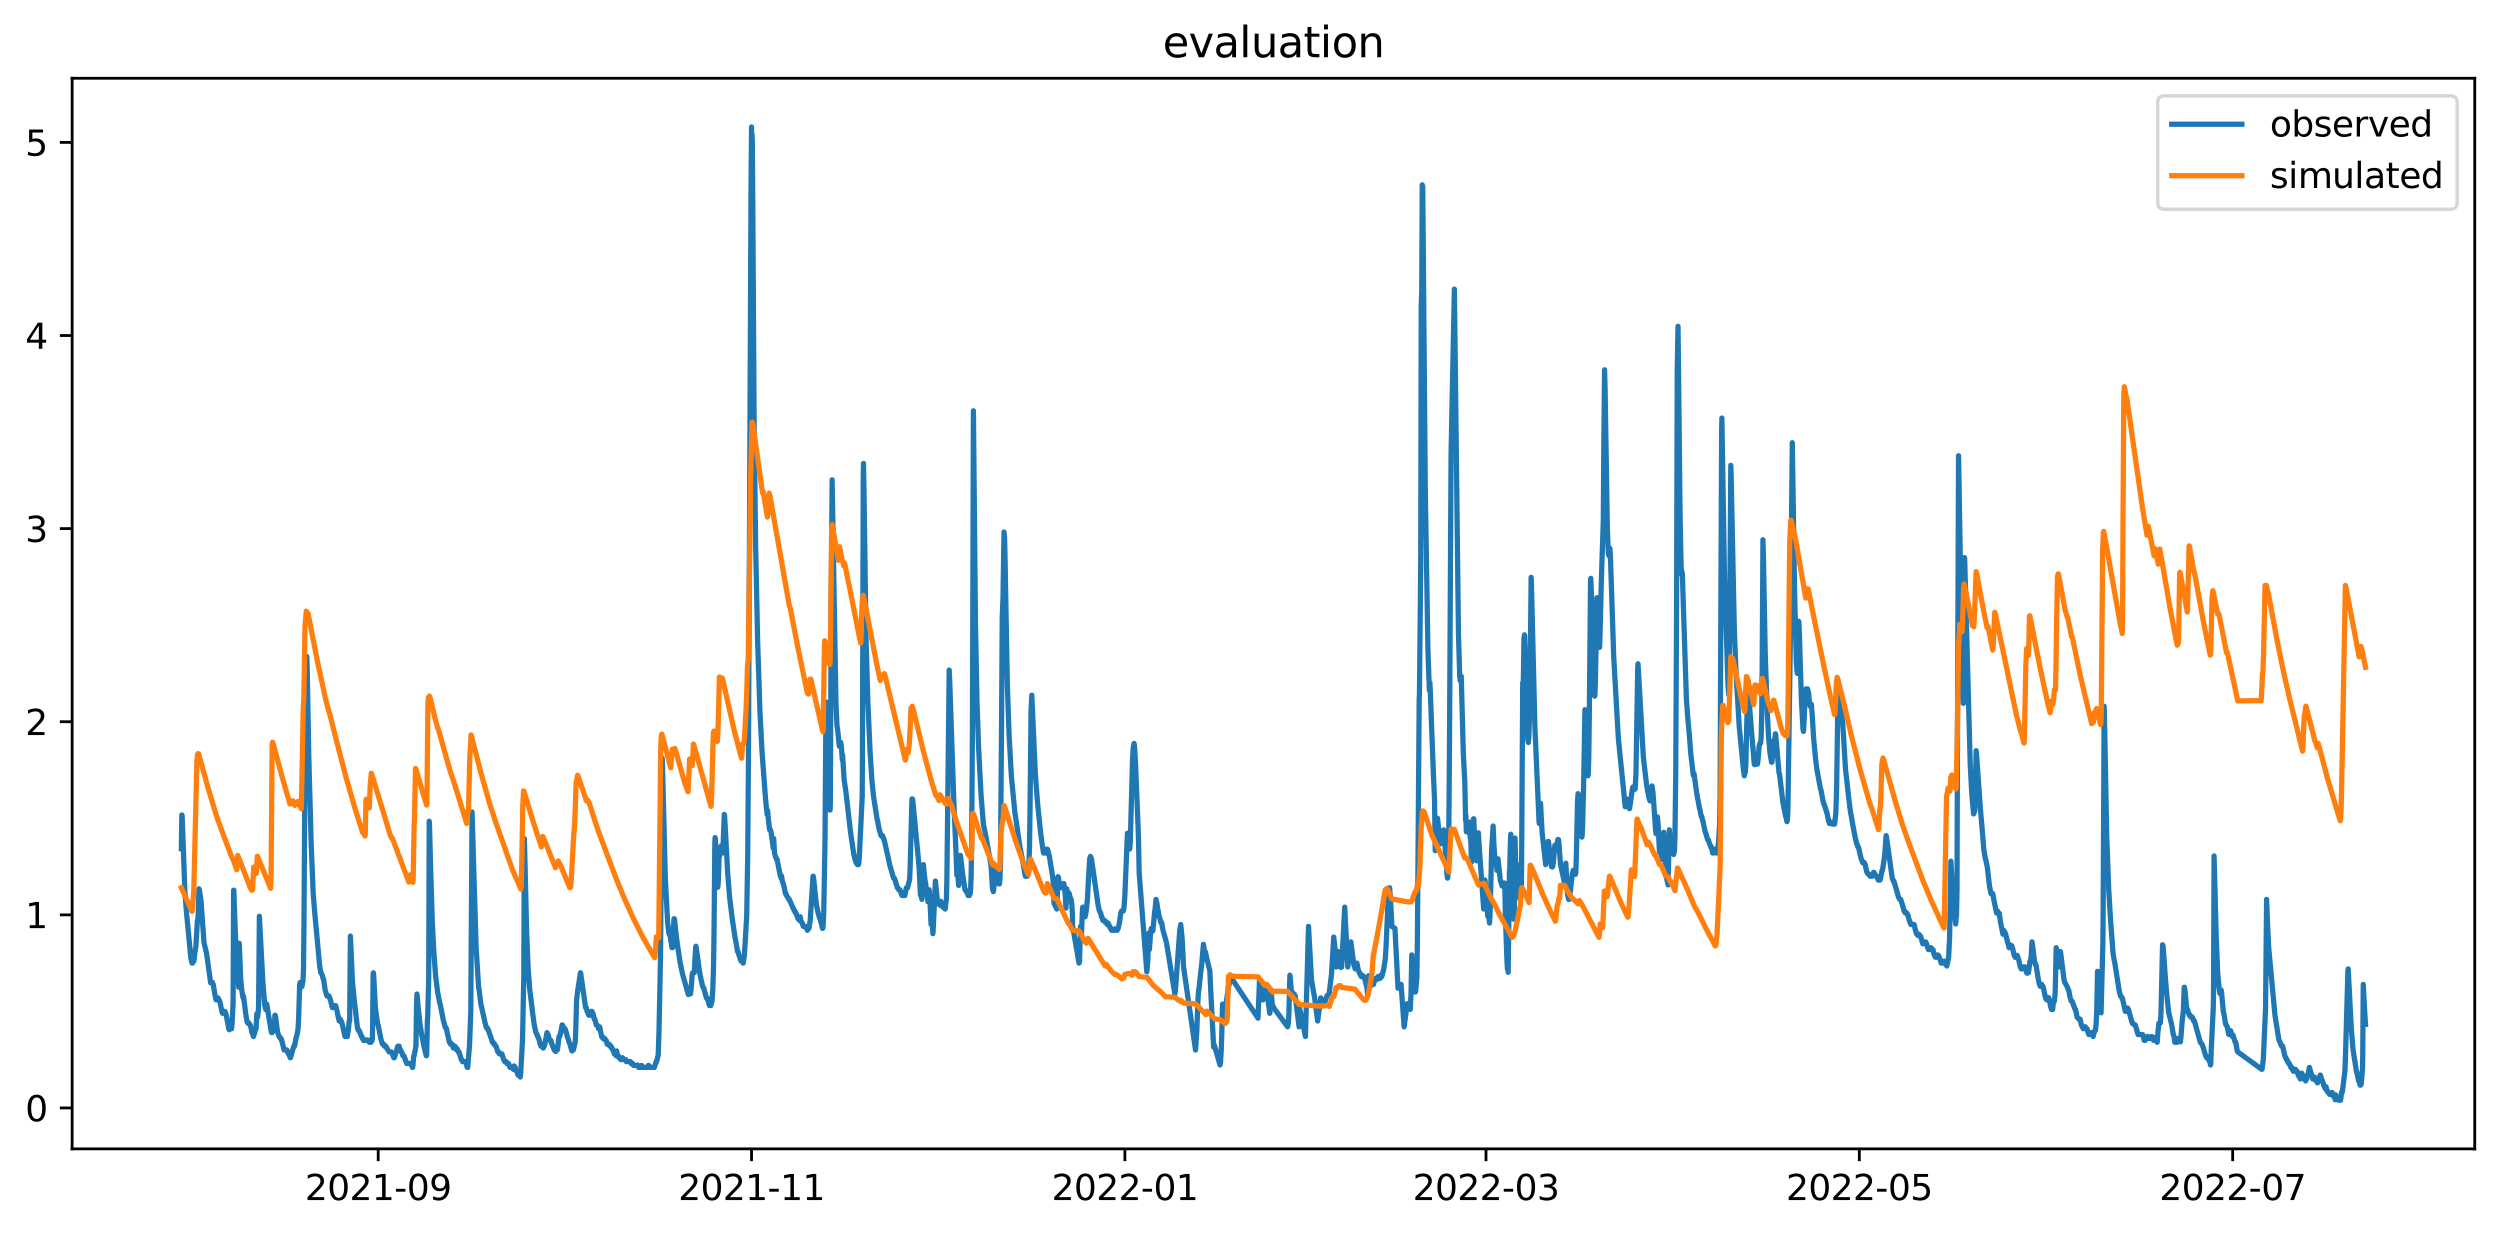 <?xml version="1.0" encoding="utf-8" standalone="no"?>
<!DOCTYPE svg PUBLIC "-//W3C//DTD SVG 1.1//EN"
  "http://www.w3.org/Graphics/SVG/1.1/DTD/svg11.dtd">
<svg xmlns:xlink="http://www.w3.org/1999/xlink" width="712.773pt" height="351.436pt" viewBox="0 0 712.773 351.436" xmlns="http://www.w3.org/2000/svg" version="1.1">
 <defs>
  <style type="text/css">*{stroke-linejoin: round; stroke-linecap: butt}</style>
 </defs>
 <g id="figure_1">
  <g id="patch_1">
   <path d="M 0 351.436 
L 712.773 351.436 
L 712.773 0 
L 0 0 
z
" style="fill: #ffffff"/>
  </g>
  <g id="axes_1">
   <g id="patch_2">
    <path d="M 20.562 327.558 
L 705.572 327.558 
L 705.572 22.318 
L 20.562 22.318 
z
" style="fill: #ffffff"/>
   </g>
   <g id="matplotlib.axis_1">
    <g id="xtick_1">
     <g id="line2d_1">
      <defs>
       <path id="m1a8e7f2a23" d="M 0 0 
L 0 3.5 
" style="stroke: #000000; stroke-width: 0.8"/>
      </defs>
      <g>
       <use xlink:href="#m1a8e7f2a23" x="107.829" y="327.558" style="stroke: #000000; stroke-width: 0.8"/>
      </g>
     </g>
     <g id="text_1">
      <!-- 2021-09 -->
      <g transform="translate(86.938 342.157) scale(0.1 -0.1)">
       <defs>
        <path id="DejaVuSans-32" d="M 1228 531 
L 3431 531 
L 3431 0 
L 469 0 
L 469 531 
Q 828 903 1448 1529 
Q 2069 2156 2228 2338 
Q 2531 2678 2651 2914 
Q 2772 3150 2772 3378 
Q 2772 3750 2511 3984 
Q 2250 4219 1831 4219 
Q 1534 4219 1204 4116 
Q 875 4013 500 3803 
L 500 4441 
Q 881 4594 1212 4672 
Q 1544 4750 1819 4750 
Q 2544 4750 2975 4387 
Q 3406 4025 3406 3419 
Q 3406 3131 3298 2873 
Q 3191 2616 2906 2266 
Q 2828 2175 2409 1742 
Q 1991 1309 1228 531 
z
" transform="scale(0.016)"/>
        <path id="DejaVuSans-30" d="M 2034 4250 
Q 1547 4250 1301 3770 
Q 1056 3291 1056 2328 
Q 1056 1369 1301 889 
Q 1547 409 2034 409 
Q 2525 409 2770 889 
Q 3016 1369 3016 2328 
Q 3016 3291 2770 3770 
Q 2525 4250 2034 4250 
z
M 2034 4750 
Q 2819 4750 3233 4129 
Q 3647 3509 3647 2328 
Q 3647 1150 3233 529 
Q 2819 -91 2034 -91 
Q 1250 -91 836 529 
Q 422 1150 422 2328 
Q 422 3509 836 4129 
Q 1250 4750 2034 4750 
z
" transform="scale(0.016)"/>
        <path id="DejaVuSans-31" d="M 794 531 
L 1825 531 
L 1825 4091 
L 703 3866 
L 703 4441 
L 1819 4666 
L 2450 4666 
L 2450 531 
L 3481 531 
L 3481 0 
L 794 0 
L 794 531 
z
" transform="scale(0.016)"/>
        <path id="DejaVuSans-2d" d="M 313 2009 
L 1997 2009 
L 1997 1497 
L 313 1497 
L 313 2009 
z
" transform="scale(0.016)"/>
        <path id="DejaVuSans-39" d="M 703 97 
L 703 672 
Q 941 559 1184 500 
Q 1428 441 1663 441 
Q 2288 441 2617 861 
Q 2947 1281 2994 2138 
Q 2813 1869 2534 1725 
Q 2256 1581 1919 1581 
Q 1219 1581 811 2004 
Q 403 2428 403 3163 
Q 403 3881 828 4315 
Q 1253 4750 1959 4750 
Q 2769 4750 3195 4129 
Q 3622 3509 3622 2328 
Q 3622 1225 3098 567 
Q 2575 -91 1691 -91 
Q 1453 -91 1209 -44 
Q 966 3 703 97 
z
M 1959 2075 
Q 2384 2075 2632 2365 
Q 2881 2656 2881 3163 
Q 2881 3666 2632 3958 
Q 2384 4250 1959 4250 
Q 1534 4250 1286 3958 
Q 1038 3666 1038 3163 
Q 1038 2656 1286 2365 
Q 1534 2075 1959 2075 
z
" transform="scale(0.016)"/>
       </defs>
       <use xlink:href="#DejaVuSans-32"/>
       <use xlink:href="#DejaVuSans-30" x="63.623"/>
       <use xlink:href="#DejaVuSans-32" x="127.246"/>
       <use xlink:href="#DejaVuSans-31" x="190.869"/>
       <use xlink:href="#DejaVuSans-2d" x="254.492"/>
       <use xlink:href="#DejaVuSans-30" x="290.576"/>
       <use xlink:href="#DejaVuSans-39" x="354.199"/>
      </g>
     </g>
    </g>
    <g id="xtick_2">
     <g id="line2d_2">
      <g>
       <use xlink:href="#m1a8e7f2a23" x="214.272" y="327.558" style="stroke: #000000; stroke-width: 0.8"/>
      </g>
     </g>
     <g id="text_2">
      <!-- 2021-11 -->
      <g transform="translate(193.381 342.157) scale(0.1 -0.1)">
       <use xlink:href="#DejaVuSans-32"/>
       <use xlink:href="#DejaVuSans-30" x="63.623"/>
       <use xlink:href="#DejaVuSans-32" x="127.246"/>
       <use xlink:href="#DejaVuSans-31" x="190.869"/>
       <use xlink:href="#DejaVuSans-2d" x="254.492"/>
       <use xlink:href="#DejaVuSans-31" x="290.576"/>
       <use xlink:href="#DejaVuSans-31" x="354.199"/>
      </g>
     </g>
    </g>
    <g id="xtick_3">
     <g id="line2d_3">
      <g>
       <use xlink:href="#m1a8e7f2a23" x="320.716" y="327.558" style="stroke: #000000; stroke-width: 0.8"/>
      </g>
     </g>
     <g id="text_3">
      <!-- 2022-01 -->
      <g transform="translate(299.824 342.157) scale(0.1 -0.1)">
       <use xlink:href="#DejaVuSans-32"/>
       <use xlink:href="#DejaVuSans-30" x="63.623"/>
       <use xlink:href="#DejaVuSans-32" x="127.246"/>
       <use xlink:href="#DejaVuSans-32" x="190.869"/>
       <use xlink:href="#DejaVuSans-2d" x="254.492"/>
       <use xlink:href="#DejaVuSans-30" x="290.576"/>
       <use xlink:href="#DejaVuSans-31" x="354.199"/>
      </g>
     </g>
    </g>
    <g id="xtick_4">
     <g id="line2d_4">
      <g>
       <use xlink:href="#m1a8e7f2a23" x="423.669" y="327.558" style="stroke: #000000; stroke-width: 0.8"/>
      </g>
     </g>
     <g id="text_4">
      <!-- 2022-03 -->
      <g transform="translate(402.777 342.157) scale(0.1 -0.1)">
       <defs>
        <path id="DejaVuSans-33" d="M 2597 2516 
Q 3050 2419 3304 2112 
Q 3559 1806 3559 1356 
Q 3559 666 3084 287 
Q 2609 -91 1734 -91 
Q 1441 -91 1130 -33 
Q 819 25 488 141 
L 488 750 
Q 750 597 1062 519 
Q 1375 441 1716 441 
Q 2309 441 2620 675 
Q 2931 909 2931 1356 
Q 2931 1769 2642 2001 
Q 2353 2234 1838 2234 
L 1294 2234 
L 1294 2753 
L 1863 2753 
Q 2328 2753 2575 2939 
Q 2822 3125 2822 3475 
Q 2822 3834 2567 4026 
Q 2313 4219 1838 4219 
Q 1578 4219 1281 4162 
Q 984 4106 628 3988 
L 628 4550 
Q 988 4650 1302 4700 
Q 1616 4750 1894 4750 
Q 2613 4750 3031 4423 
Q 3450 4097 3450 3541 
Q 3450 3153 3228 2886 
Q 3006 2619 2597 2516 
z
" transform="scale(0.016)"/>
       </defs>
       <use xlink:href="#DejaVuSans-32"/>
       <use xlink:href="#DejaVuSans-30" x="63.623"/>
       <use xlink:href="#DejaVuSans-32" x="127.246"/>
       <use xlink:href="#DejaVuSans-32" x="190.869"/>
       <use xlink:href="#DejaVuSans-2d" x="254.492"/>
       <use xlink:href="#DejaVuSans-30" x="290.576"/>
       <use xlink:href="#DejaVuSans-33" x="354.199"/>
      </g>
     </g>
    </g>
    <g id="xtick_5">
     <g id="line2d_5">
      <g>
       <use xlink:href="#m1a8e7f2a23" x="530.112" y="327.558" style="stroke: #000000; stroke-width: 0.8"/>
      </g>
     </g>
     <g id="text_5">
      <!-- 2022-05 -->
      <g transform="translate(509.221 342.157) scale(0.1 -0.1)">
       <defs>
        <path id="DejaVuSans-35" d="M 691 4666 
L 3169 4666 
L 3169 4134 
L 1269 4134 
L 1269 2991 
Q 1406 3038 1543 3061 
Q 1681 3084 1819 3084 
Q 2600 3084 3056 2656 
Q 3513 2228 3513 1497 
Q 3513 744 3044 326 
Q 2575 -91 1722 -91 
Q 1428 -91 1123 -41 
Q 819 9 494 109 
L 494 744 
Q 775 591 1075 516 
Q 1375 441 1709 441 
Q 2250 441 2565 725 
Q 2881 1009 2881 1497 
Q 2881 1984 2565 2268 
Q 2250 2553 1709 2553 
Q 1456 2553 1204 2497 
Q 953 2441 691 2322 
L 691 4666 
z
" transform="scale(0.016)"/>
       </defs>
       <use xlink:href="#DejaVuSans-32"/>
       <use xlink:href="#DejaVuSans-30" x="63.623"/>
       <use xlink:href="#DejaVuSans-32" x="127.246"/>
       <use xlink:href="#DejaVuSans-32" x="190.869"/>
       <use xlink:href="#DejaVuSans-2d" x="254.492"/>
       <use xlink:href="#DejaVuSans-30" x="290.576"/>
       <use xlink:href="#DejaVuSans-35" x="354.199"/>
      </g>
     </g>
    </g>
    <g id="xtick_6">
     <g id="line2d_6">
      <g>
       <use xlink:href="#m1a8e7f2a23" x="636.555" y="327.558" style="stroke: #000000; stroke-width: 0.8"/>
      </g>
     </g>
     <g id="text_6">
      <!-- 2022-07 -->
      <g transform="translate(615.664 342.157) scale(0.1 -0.1)">
       <defs>
        <path id="DejaVuSans-37" d="M 525 4666 
L 3525 4666 
L 3525 4397 
L 1831 0 
L 1172 0 
L 2766 4134 
L 525 4134 
L 525 4666 
z
" transform="scale(0.016)"/>
       </defs>
       <use xlink:href="#DejaVuSans-32"/>
       <use xlink:href="#DejaVuSans-30" x="63.623"/>
       <use xlink:href="#DejaVuSans-32" x="127.246"/>
       <use xlink:href="#DejaVuSans-32" x="190.869"/>
       <use xlink:href="#DejaVuSans-2d" x="254.492"/>
       <use xlink:href="#DejaVuSans-30" x="290.576"/>
       <use xlink:href="#DejaVuSans-37" x="354.199"/>
      </g>
     </g>
    </g>
   </g>
   <g id="matplotlib.axis_2">
    <g id="ytick_1">
     <g id="line2d_7">
      <defs>
       <path id="m67039867a7" d="M 0 0 
L -3.5 0 
" style="stroke: #000000; stroke-width: 0.8"/>
      </defs>
      <g>
       <use xlink:href="#m67039867a7" x="20.562" y="315.886" style="stroke: #000000; stroke-width: 0.8"/>
      </g>
     </g>
     <g id="text_7">
      <!-- 0 -->
      <g transform="translate(7.2 319.685) scale(0.1 -0.1)">
       <use xlink:href="#DejaVuSans-30"/>
      </g>
     </g>
    </g>
    <g id="ytick_2">
     <g id="line2d_8">
      <g>
       <use xlink:href="#m67039867a7" x="20.562" y="260.828" style="stroke: #000000; stroke-width: 0.8"/>
      </g>
     </g>
     <g id="text_8">
      <!-- 1 -->
      <g transform="translate(7.2 264.627) scale(0.1 -0.1)">
       <use xlink:href="#DejaVuSans-31"/>
      </g>
     </g>
    </g>
    <g id="ytick_3">
     <g id="line2d_9">
      <g>
       <use xlink:href="#m67039867a7" x="20.562" y="205.77" style="stroke: #000000; stroke-width: 0.8"/>
      </g>
     </g>
     <g id="text_9">
      <!-- 2 -->
      <g transform="translate(7.2 209.57) scale(0.1 -0.1)">
       <use xlink:href="#DejaVuSans-32"/>
      </g>
     </g>
    </g>
    <g id="ytick_4">
     <g id="line2d_10">
      <g>
       <use xlink:href="#m67039867a7" x="20.562" y="150.713" style="stroke: #000000; stroke-width: 0.8"/>
      </g>
     </g>
     <g id="text_10">
      <!-- 3 -->
      <g transform="translate(7.2 154.512) scale(0.1 -0.1)">
       <use xlink:href="#DejaVuSans-33"/>
      </g>
     </g>
    </g>
    <g id="ytick_5">
     <g id="line2d_11">
      <g>
       <use xlink:href="#m67039867a7" x="20.562" y="95.655" style="stroke: #000000; stroke-width: 0.8"/>
      </g>
     </g>
     <g id="text_11">
      <!-- 4 -->
      <g transform="translate(7.2 99.454) scale(0.1 -0.1)">
       <defs>
        <path id="DejaVuSans-34" d="M 2419 4116 
L 825 1625 
L 2419 1625 
L 2419 4116 
z
M 2253 4666 
L 3047 4666 
L 3047 1625 
L 3713 1625 
L 3713 1100 
L 3047 1100 
L 3047 0 
L 2419 0 
L 2419 1100 
L 313 1100 
L 313 1709 
L 2253 4666 
z
" transform="scale(0.016)"/>
       </defs>
       <use xlink:href="#DejaVuSans-34"/>
      </g>
     </g>
    </g>
    <g id="ytick_6">
     <g id="line2d_12">
      <g>
       <use xlink:href="#m67039867a7" x="20.562" y="40.597" style="stroke: #000000; stroke-width: 0.8"/>
      </g>
     </g>
     <g id="text_12">
      <!-- 5 -->
      <g transform="translate(7.2 44.397) scale(0.1 -0.1)">
       <use xlink:href="#DejaVuSans-35"/>
      </g>
     </g>
    </g>
   </g>
   <g id="line2d_13">
    <path d="M 51.699 241.971 
L 51.845 232.336 
L 51.917 232.473 
L 52.136 238.255 
L 52.717 254.359 
L 53.153 260.002 
L 54.026 269.087 
L 54.389 273.079 
L 54.753 274.593 
L 54.898 274.593 
L 55.117 274.042 
L 55.262 274.042 
L 55.626 271.151 
L 55.844 269.913 
L 56.28 262.48 
L 56.353 262.48 
L 56.498 261.103 
L 56.716 253.395 
L 56.862 253.808 
L 57.298 256.699 
L 58.17 268.812 
L 58.897 271.84 
L 60.061 280.236 
L 60.206 280.098 
L 60.57 280.098 
L 60.715 280.649 
L 60.788 280.649 
L 61.297 283.677 
L 61.587 285.054 
L 61.951 285.054 
L 62.169 284.503 
L 62.315 285.054 
L 62.46 285.054 
L 62.533 285.191 
L 62.751 285.879 
L 63.042 287.256 
L 63.332 288.632 
L 63.478 288.908 
L 63.551 288.908 
L 63.623 288.77 
L 63.769 288.357 
L 64.132 288.357 
L 64.278 288.908 
L 64.35 288.908 
L 64.423 289.045 
L 65.223 293.312 
L 65.296 293.312 
L 65.368 293.588 
L 65.441 293.45 
L 65.586 293.312 
L 66.023 293.312 
L 66.168 291.936 
L 66.459 285.742 
L 66.604 253.808 
L 66.677 253.808 
L 66.895 260.553 
L 67.331 271.84 
L 67.695 276.933 
L 68.058 281.475 
L 68.204 268.949 
L 68.277 270.463 
L 68.64 279.273 
L 68.931 282.301 
L 69.294 284.503 
L 69.367 283.952 
L 69.44 284.09 
L 70.094 289.321 
L 70.458 291.385 
L 70.603 291.66 
L 70.967 291.66 
L 71.185 292.211 
L 71.33 292.211 
L 71.403 292.349 
L 71.839 294.413 
L 71.912 294.413 
L 72.275 295.515 
L 72.93 293.312 
L 73.002 293.312 
L 73.221 289.045 
L 73.439 290.009 
L 73.657 288.082 
L 73.73 286.705 
L 73.948 261.241 
L 74.966 280.374 
L 75.475 286.43 
L 75.765 287.806 
L 75.838 287.806 
L 76.056 286.292 
L 77.292 293.863 
L 77.438 294.413 
L 77.583 294.413 
L 77.801 293.725 
L 77.874 293.45 
L 78.092 293.863 
L 78.165 293.312 
L 78.383 289.458 
L 78.456 289.458 
L 78.601 290.146 
L 79.11 294.138 
L 79.546 295.515 
L 79.692 295.515 
L 79.91 296.065 
L 80.128 296.065 
L 80.273 296.616 
L 80.346 296.616 
L 80.564 297.717 
L 80.637 297.854 
L 81 299.369 
L 81.073 299.369 
L 81.146 299.093 
L 81.291 299.369 
L 81.8 299.369 
L 81.945 299.919 
L 82.091 299.919 
L 82.236 300.47 
L 82.309 300.47 
L 82.382 300.607 
L 82.527 301.02 
L 82.6 301.02 
L 82.745 301.571 
L 82.818 301.571 
L 83.763 298.267 
L 83.981 298.267 
L 84.199 297.029 
L 84.49 295.515 
L 84.563 295.515 
L 84.854 294.138 
L 84.999 293.037 
L 85.145 290.284 
L 85.435 280.649 
L 85.581 280.098 
L 85.726 280.098 
L 86.017 281.337 
L 86.09 281.2 
L 86.381 279.685 
L 86.526 276.657 
L 86.671 262.755 
L 87.035 202.88 
L 87.471 187.188 
L 87.617 192.557 
L 88.053 216.231 
L 88.707 240.182 
L 89.289 254.772 
L 89.798 260.966 
L 90.598 269.5 
L 91.107 275.143 
L 91.47 277.345 
L 91.543 277.345 
L 91.834 277.896 
L 92.124 278.997 
L 92.197 278.997 
L 92.343 279.685 
L 92.706 282.301 
L 93.215 283.952 
L 93.288 283.677 
L 93.433 283.952 
L 93.797 283.952 
L 93.942 284.503 
L 94.015 284.503 
L 94.16 285.054 
L 94.233 285.054 
L 94.451 286.155 
L 94.524 286.292 
L 94.742 287.256 
L 95.251 287.256 
L 95.396 286.705 
L 95.687 286.705 
L 95.76 286.843 
L 96.123 288.357 
L 96.414 289.871 
L 96.705 291.11 
L 96.778 291.11 
L 96.923 290.559 
L 96.996 290.559 
L 97.069 290.697 
L 97.214 291.11 
L 97.287 291.11 
L 97.432 291.66 
L 97.505 291.66 
L 98.086 294.276 
L 98.377 295.515 
L 99.032 295.515 
L 99.25 293.863 
L 99.322 293.863 
L 99.541 291.11 
L 99.686 291.11 
L 99.904 266.885 
L 100.486 279.961 
L 100.922 284.365 
L 101.94 293.312 
L 102.085 293.312 
L 102.231 293.863 
L 102.449 293.863 
L 102.594 294.413 
L 102.667 294.413 
L 102.812 294.964 
L 102.885 294.964 
L 103.031 295.515 
L 103.176 295.515 
L 103.321 296.065 
L 103.467 296.065 
L 103.612 296.616 
L 104.048 296.616 
L 104.121 296.478 
L 104.267 296.616 
L 104.63 296.616 
L 104.703 296.478 
L 104.848 296.616 
L 105.139 296.616 
L 105.284 297.166 
L 105.43 297.166 
L 105.575 296.616 
L 105.793 297.166 
L 105.866 297.029 
L 106.012 296.616 
L 106.084 296.616 
L 106.157 296.34 
L 106.23 293.312 
L 106.375 278.309 
L 106.448 277.345 
L 106.52 277.758 
L 107.029 287.394 
L 107.466 290.559 
L 107.756 292.211 
L 107.829 292.349 
L 108.629 296.34 
L 109.065 297.717 
L 109.429 297.717 
L 109.574 298.267 
L 110.01 298.267 
L 110.229 298.818 
L 110.301 298.818 
L 110.956 299.919 
L 111.61 299.919 
L 111.683 300.057 
L 111.828 300.47 
L 111.901 300.47 
L 112.046 301.02 
L 112.119 301.02 
L 112.264 301.571 
L 112.41 301.571 
L 112.482 301.433 
L 112.701 300.745 
L 113.428 298.267 
L 113.791 298.267 
L 114.009 299.231 
L 114.155 299.369 
L 114.227 299.369 
L 114.373 299.919 
L 114.518 299.919 
L 114.882 301.02 
L 115.173 301.02 
L 115.536 302.121 
L 115.609 302.121 
L 115.754 302.672 
L 115.827 302.672 
L 115.972 303.223 
L 117.208 303.223 
L 117.354 303.773 
L 117.427 303.773 
L 117.572 304.324 
L 117.645 304.324 
L 117.717 304.048 
L 117.935 301.158 
L 118.081 301.02 
L 118.226 299.919 
L 118.299 299.919 
L 118.59 298.267 
L 118.735 287.669 
L 118.881 283.402 
L 119.099 285.879 
L 119.753 292.073 
L 120.262 295.239 
L 120.553 296.616 
L 120.844 298.267 
L 120.916 298.405 
L 121.353 300.332 
L 121.498 300.745 
L 121.571 301.02 
L 121.644 300.883 
L 121.862 290.697 
L 121.934 289.871 
L 122.225 279.273 
L 122.371 234.125 
L 122.443 234.813 
L 122.734 245.963 
L 123.243 262.755 
L 123.679 271.289 
L 124.188 278.171 
L 124.77 282.851 
L 125.424 286.155 
L 125.497 286.292 
L 126.442 291.11 
L 126.515 291.248 
L 126.878 292.762 
L 127.024 292.762 
L 127.169 293.312 
L 127.315 293.312 
L 127.606 294.964 
L 127.678 295.102 
L 128.114 297.166 
L 128.333 297.166 
L 128.478 297.717 
L 128.914 297.717 
L 129.278 298.818 
L 129.423 298.818 
L 129.569 298.267 
L 129.714 298.267 
L 129.859 298.818 
L 130.005 298.818 
L 130.223 299.369 
L 130.296 298.956 
L 130.441 299.369 
L 130.514 299.369 
L 130.659 299.919 
L 130.877 299.919 
L 131.532 302.121 
L 131.677 302.121 
L 131.895 302.672 
L 132.695 302.672 
L 132.913 303.223 
L 133.204 304.324 
L 133.349 304.324 
L 133.858 298.13 
L 134.222 288.77 
L 134.585 231.51 
L 135.749 270.188 
L 136.476 281.75 
L 136.549 281.75 
L 136.694 283.127 
L 137.13 286.43 
L 137.857 289.596 
L 138.293 291.66 
L 138.366 291.798 
L 138.584 292.762 
L 138.657 292.762 
L 138.73 292.899 
L 138.875 293.312 
L 139.021 293.175 
L 139.093 293.312 
L 139.239 293.863 
L 139.311 293.863 
L 139.384 294 
L 139.602 294.826 
L 139.675 294.964 
L 139.82 295.515 
L 139.893 295.515 
L 140.402 297.166 
L 140.62 297.166 
L 140.693 297.304 
L 140.838 297.717 
L 141.056 297.717 
L 141.274 298.267 
L 141.42 298.267 
L 141.929 299.919 
L 142.22 299.919 
L 142.365 300.47 
L 143.092 300.47 
L 143.601 302.121 
L 143.674 302.121 
L 143.747 302.259 
L 143.892 302.672 
L 144.328 302.672 
L 144.546 303.223 
L 144.983 303.223 
L 145.055 303.36 
L 145.273 304.048 
L 145.419 304.324 
L 146.073 304.324 
L 146.146 304.599 
L 146.219 304.324 
L 146.291 304.461 
L 146.364 304.874 
L 146.582 303.911 
L 146.728 304.324 
L 146.873 304.324 
L 147.236 305.425 
L 147.309 305.425 
L 147.382 305.563 
L 147.6 306.251 
L 147.745 306.526 
L 148.109 306.526 
L 148.327 307.077 
L 148.472 305.7 
L 148.981 296.203 
L 149.345 278.171 
L 149.49 239.08 
L 149.636 244.173 
L 150.145 265.508 
L 150.581 276.244 
L 151.017 282.025 
L 151.672 287.256 
L 151.817 288.495 
L 152.253 291.798 
L 152.762 294.276 
L 153.126 294.964 
L 153.271 295.515 
L 153.344 295.515 
L 153.562 296.065 
L 153.635 296.065 
L 153.998 297.717 
L 154.071 297.717 
L 154.216 298.267 
L 154.507 298.267 
L 154.871 298.818 
L 155.234 298.13 
L 155.961 294.413 
L 156.325 295.102 
L 156.688 296.616 
L 157.052 296.616 
L 157.27 297.442 
L 157.561 298.267 
L 157.634 298.267 
L 157.997 299.369 
L 158.361 299.369 
L 158.433 299.782 
L 158.579 299.369 
L 158.724 299.369 
L 158.797 299.093 
L 158.87 299.369 
L 158.942 299.231 
L 159.379 295.515 
L 159.597 295.515 
L 160.033 293.588 
L 160.251 292.211 
L 160.324 292.211 
L 160.615 292.762 
L 160.76 293.312 
L 161.124 293.312 
L 161.414 294.413 
L 161.487 294.413 
L 161.705 295.515 
L 161.778 295.652 
L 161.923 296.065 
L 161.996 296.203 
L 162.214 297.029 
L 162.578 297.854 
L 162.941 299.369 
L 163.014 299.369 
L 163.087 299.644 
L 163.232 299.369 
L 163.45 299.369 
L 163.668 298.543 
L 164.032 296.891 
L 164.177 292.899 
L 164.395 285.054 
L 164.686 282.576 
L 165.486 277.345 
L 165.559 277.483 
L 166.94 287.256 
L 167.158 287.256 
L 167.376 288.357 
L 167.522 288.357 
L 167.74 289.183 
L 167.885 289.458 
L 168.176 289.458 
L 168.54 288.357 
L 168.758 288.357 
L 168.83 288.495 
L 168.976 288.908 
L 169.049 288.908 
L 169.412 290.559 
L 169.558 290.559 
L 169.703 291.11 
L 169.776 291.248 
L 169.994 292.211 
L 170.212 292.211 
L 170.503 292.762 
L 170.648 293.312 
L 170.721 293.312 
L 170.866 292.762 
L 170.939 292.762 
L 171.012 292.899 
L 171.521 295.515 
L 171.739 295.515 
L 171.884 296.065 
L 172.393 296.065 
L 172.611 296.616 
L 172.829 296.616 
L 173.12 297.717 
L 173.702 297.717 
L 173.847 298.267 
L 174.211 298.267 
L 174.356 298.818 
L 174.502 298.818 
L 174.72 299.369 
L 174.792 299.369 
L 175.156 300.47 
L 175.301 300.47 
L 175.665 301.02 
L 175.81 299.644 
L 176.028 300.883 
L 176.174 301.02 
L 176.319 301.02 
L 176.465 301.571 
L 176.828 301.571 
L 176.974 302.121 
L 177.264 302.121 
L 177.337 301.984 
L 177.483 301.571 
L 177.701 302.121 
L 178.21 302.121 
L 178.282 302.259 
L 178.428 302.121 
L 178.573 302.672 
L 179.737 302.672 
L 179.809 302.81 
L 179.955 303.223 
L 180.391 303.223 
L 180.464 303.36 
L 180.609 303.773 
L 181.7 303.773 
L 181.772 303.636 
L 181.918 303.911 
L 182.063 304.324 
L 182.718 304.324 
L 182.863 303.773 
L 182.936 303.773 
L 183.154 304.324 
L 184.681 304.324 
L 184.826 303.773 
L 184.971 303.773 
L 185.19 304.324 
L 186.571 304.324 
L 187.08 302.672 
L 187.225 302.672 
L 187.662 300.745 
L 187.88 294.276 
L 188.316 273.079 
L 188.752 216.094 
L 188.825 216.507 
L 189.043 224.49 
L 189.697 250.642 
L 190.352 263.03 
L 190.715 266.196 
L 191.079 266.885 
L 191.588 270.188 
L 191.733 270.188 
L 191.806 270.05 
L 191.951 265.646 
L 192.169 261.929 
L 192.242 261.929 
L 192.315 262.067 
L 192.606 264.957 
L 193.042 268.674 
L 193.914 274.455 
L 194.569 277.621 
L 196.241 283.539 
L 196.386 283.402 
L 196.823 283.402 
L 196.895 283.264 
L 197.041 282.025 
L 197.332 278.034 
L 197.477 277.345 
L 197.913 277.345 
L 197.986 276.933 
L 198.131 273.491 
L 198.35 270.05 
L 198.422 269.775 
L 198.931 273.216 
L 199.44 277.07 
L 200.022 279.961 
L 200.095 280.098 
L 200.313 281.2 
L 200.385 281.2 
L 200.531 281.75 
L 200.676 281.75 
L 201.04 283.264 
L 201.112 283.402 
L 201.403 284.503 
L 201.621 284.503 
L 202.276 286.705 
L 202.639 286.705 
L 202.712 286.568 
L 202.93 285.604 
L 203.003 285.466 
L 203.221 282.163 
L 203.439 275.556 
L 203.584 265.233 
L 203.803 240.457 
L 203.875 238.805 
L 203.948 239.08 
L 204.602 252.982 
L 204.675 252.845 
L 204.82 250.918 
L 205.039 243.623 
L 205.111 244.036 
L 205.184 244.036 
L 205.475 241.42 
L 205.62 241.145 
L 205.984 243.21 
L 206.129 241.833 
L 206.493 232.198 
L 206.565 232.336 
L 206.784 236.052 
L 207.438 248.44 
L 208.02 255.873 
L 208.747 261.792 
L 209.546 267.16 
L 209.837 268.674 
L 210.274 271.289 
L 210.419 271.289 
L 210.637 272.115 
L 211.073 273.491 
L 211.146 273.491 
L 211.291 274.042 
L 211.655 274.042 
L 211.873 274.593 
L 212.237 272.39 
L 212.891 261.103 
L 213.182 243.623 
L 213.4 214.993 
L 214.127 52.71 
L 214.272 36.193 
L 214.345 40.735 
L 214.418 38.395 
L 214.491 40.184 
L 214.636 59.455 
L 214.999 119.605 
L 215.436 155.393 
L 216.017 183.197 
L 216.672 203.018 
L 217.253 214.167 
L 218.271 227.931 
L 218.708 232.198 
L 218.853 231.097 
L 219.071 233.575 
L 219.435 236.603 
L 219.653 236.603 
L 219.798 237.016 
L 220.234 240.044 
L 220.453 241.833 
L 220.525 241.558 
L 220.598 239.08 
L 220.816 243.21 
L 221.107 244.311 
L 221.18 244.311 
L 221.325 244.861 
L 221.47 244.861 
L 221.543 244.999 
L 222.488 249.817 
L 222.706 250.367 
L 222.779 249.679 
L 222.852 249.817 
L 223.07 251.468 
L 223.143 251.468 
L 223.215 251.606 
L 223.434 252.432 
L 223.506 252.57 
L 223.942 254.772 
L 224.088 254.772 
L 224.306 255.46 
L 224.597 255.873 
L 224.67 255.873 
L 224.888 256.424 
L 225.033 256.424 
L 225.978 258.626 
L 226.051 258.626 
L 226.196 259.176 
L 226.269 259.176 
L 226.342 259.314 
L 226.487 259.727 
L 226.633 259.727 
L 226.778 260.278 
L 226.923 260.278 
L 226.996 260.415 
L 227.214 261.103 
L 227.505 261.929 
L 227.651 261.929 
L 228.014 262.48 
L 228.159 261.379 
L 228.305 262.48 
L 228.378 262.48 
L 228.596 263.03 
L 228.668 263.03 
L 229.032 264.132 
L 229.686 264.132 
L 229.904 264.682 
L 229.977 264.682 
L 230.05 264.82 
L 230.195 265.233 
L 230.341 264.682 
L 230.632 264.682 
L 230.995 262.48 
L 231.431 255.598 
L 231.795 249.817 
L 231.868 249.817 
L 232.013 250.78 
L 232.74 257.8 
L 233.249 260.278 
L 233.322 260.415 
L 233.54 261.379 
L 233.612 261.379 
L 233.758 261.929 
L 233.831 261.929 
L 234.049 262.893 
L 234.194 263.306 
L 234.485 264.682 
L 234.558 264.682 
L 234.63 264.545 
L 234.849 260.553 
L 235.212 240.044 
L 235.503 200.127 
L 235.576 201.503 
L 236.448 228.895 
L 236.666 230.959 
L 236.739 228.757 
L 236.957 177.003 
L 237.248 136.811 
L 238.338 200.54 
L 238.629 206.872 
L 238.847 208.248 
L 239.284 212.653 
L 239.356 212.79 
L 239.502 211.964 
L 239.574 212.102 
L 239.72 211.689 
L 239.865 212.653 
L 240.156 216.644 
L 240.229 215.268 
L 240.665 222.288 
L 241.174 225.729 
L 242.483 237.153 
L 243.428 243.623 
L 243.501 243.76 
L 243.791 245.137 
L 244.082 245.963 
L 244.228 245.963 
L 244.446 246.513 
L 244.737 246.513 
L 244.809 246.376 
L 244.955 245.137 
L 245.827 227.105 
L 245.9 211.827 
L 246.118 136.26 
L 246.191 132.131 
L 246.336 140.389 
L 246.918 181.958 
L 247.427 199.989 
L 248.081 214.58 
L 248.59 222.425 
L 249.026 226.83 
L 249.681 231.097 
L 250.117 233.85 
L 250.19 233.85 
L 250.626 236.327 
L 251.208 238.255 
L 251.28 238.255 
L 251.498 238.53 
L 251.644 238.255 
L 252.007 239.356 
L 252.08 239.356 
L 252.371 240.732 
L 253.098 243.898 
L 253.68 246.651 
L 254.77 250.367 
L 254.988 250.367 
L 255.134 250.918 
L 255.207 250.918 
L 255.425 251.744 
L 255.861 253.12 
L 256.006 253.12 
L 256.152 253.533 
L 256.224 253.671 
L 256.297 253.533 
L 256.443 253.671 
L 256.588 253.671 
L 256.951 254.772 
L 257.024 254.772 
L 257.17 255.322 
L 257.969 255.322 
L 258.406 253.12 
L 258.769 253.12 
L 259.351 250.642 
L 259.496 247.064 
L 260.005 227.794 
L 260.151 227.794 
L 260.296 228.757 
L 261.75 244.036 
L 262.041 247.339 
L 262.405 254.772 
L 262.477 255.322 
L 262.623 254.909 
L 262.841 256.424 
L 262.986 254.359 
L 263.277 246.513 
L 263.495 248.991 
L 263.786 251.468 
L 263.859 251.468 
L 264.295 255.047 
L 264.368 255.185 
L 264.586 257.112 
L 264.658 256.836 
L 264.877 253.671 
L 264.949 253.946 
L 265.167 257.249 
L 265.458 263.581 
L 265.531 263.03 
L 265.749 261.241 
L 265.822 262.067 
L 265.967 266.196 
L 266.04 265.508 
L 266.694 251.193 
L 267.276 256.974 
L 267.494 257.525 
L 267.639 257.525 
L 267.785 257.8 
L 267.858 257.662 
L 267.93 258.075 
L 268.003 257.938 
L 268.221 256.974 
L 268.439 257.525 
L 268.512 257.525 
L 268.803 258.626 
L 269.239 258.626 
L 269.312 258.764 
L 269.457 259.176 
L 269.821 256.424 
L 269.966 250.367 
L 270.62 191.043 
L 270.766 193.933 
L 271.929 227.931 
L 272.584 243.485 
L 272.802 249.541 
L 272.874 248.165 
L 272.947 248.44 
L 273.092 249.266 
L 273.311 252.432 
L 273.456 251.744 
L 273.82 243.898 
L 273.965 244.999 
L 274.401 248.853 
L 275.128 253.671 
L 275.274 253.671 
L 275.492 254.221 
L 275.564 254.221 
L 275.855 254.772 
L 276.001 255.322 
L 276.364 255.322 
L 276.51 254.772 
L 276.582 254.909 
L 276.728 253.671 
L 276.873 249.817 
L 277.019 240.732 
L 277.237 209.9 
L 277.528 117.128 
L 277.6 123.872 
L 278.109 177.416 
L 278.545 199.852 
L 278.982 212.653 
L 279.709 226.692 
L 280.363 234.951 
L 280.654 236.327 
L 281.018 238.117 
L 282.544 246.651 
L 282.981 253.533 
L 283.126 253.808 
L 283.199 254.221 
L 283.271 253.946 
L 283.708 248.165 
L 283.999 248.165 
L 284.507 251.331 
L 284.58 251.468 
L 284.726 252.019 
L 284.944 252.019 
L 285.089 250.78 
L 285.235 245.963 
L 285.525 210.175 
L 285.743 176.039 
L 285.962 170.534 
L 286.252 151.676 
L 286.398 153.053 
L 286.543 158.834 
L 287.198 195.172 
L 287.707 209.762 
L 288.361 221.462 
L 289.379 231.923 
L 289.524 232.749 
L 290.76 241.283 
L 290.906 242.109 
L 291.197 243.623 
L 291.56 245.274 
L 292.069 248.44 
L 292.214 249.266 
L 292.36 249.817 
L 292.869 249.817 
L 293.378 245.687 
L 293.523 241.42 
L 293.669 230.959 
L 293.959 202.605 
L 294.178 198.2 
L 295.195 220.911 
L 295.85 229.308 
L 296.65 237.153 
L 296.795 238.255 
L 297.086 240.457 
L 297.522 243.21 
L 298.031 243.21 
L 298.104 243.072 
L 298.322 242.109 
L 298.613 242.109 
L 298.831 242.659 
L 299.049 243.76 
L 299.122 243.76 
L 300.139 250.092 
L 300.285 251.468 
L 300.503 257.525 
L 301.303 259.176 
L 301.666 249.954 
L 301.739 250.092 
L 302.175 252.57 
L 302.321 252.57 
L 302.466 253.12 
L 302.684 253.12 
L 302.902 252.57 
L 302.975 252.57 
L 303.12 252.019 
L 303.266 251.881 
L 303.339 252.019 
L 303.702 255.047 
L 303.92 258.901 
L 304.138 253.395 
L 304.357 255.873 
L 304.429 255.735 
L 304.575 254.359 
L 304.647 254.634 
L 304.793 254.772 
L 304.865 254.772 
L 305.084 255.873 
L 305.156 255.873 
L 305.374 256.424 
L 305.593 257.938 
L 305.738 260.553 
L 305.811 263.994 
L 307.628 274.593 
L 307.701 274.18 
L 307.774 274.317 
L 308.065 264.132 
L 308.283 267.986 
L 308.428 263.856 
L 308.646 258.764 
L 308.719 258.626 
L 308.937 259.727 
L 309.155 260.966 
L 309.373 261.379 
L 309.664 260.002 
L 310.028 256.424 
L 310.464 248.303 
L 310.682 244.861 
L 310.827 244.311 
L 310.9 244.173 
L 311.191 244.861 
L 311.627 247.89 
L 313.081 258.075 
L 313.445 259.727 
L 313.808 260.278 
L 314.027 261.379 
L 314.172 261.379 
L 314.463 262.48 
L 315.044 262.48 
L 315.117 262.618 
L 315.19 263.03 
L 315.263 262.893 
L 315.408 263.03 
L 315.626 263.03 
L 315.699 263.581 
L 315.772 263.443 
L 315.917 263.168 
L 316.062 263.581 
L 316.135 263.581 
L 316.28 264.132 
L 316.426 264.132 
L 316.571 264.682 
L 316.717 264.682 
L 316.935 265.233 
L 317.662 265.233 
L 317.807 264.82 
L 317.953 265.233 
L 318.534 265.233 
L 318.68 264.682 
L 318.825 264.682 
L 319.189 262.893 
L 319.552 260.278 
L 319.625 260.14 
L 319.77 259.727 
L 320.279 259.727 
L 320.497 258.488 
L 320.716 255.047 
L 321.443 237.566 
L 321.588 237.979 
L 322.024 242.109 
L 322.097 241.971 
L 322.242 240.182 
L 322.461 232.473 
L 322.897 216.507 
L 323.115 213.066 
L 323.333 211.964 
L 323.478 212.928 
L 323.769 218.021 
L 324.569 238.255 
L 324.787 248.899 
L 326.968 277.07 
L 327.187 274.593 
L 327.259 273.491 
L 327.477 266.059 
L 327.695 270.739 
L 327.841 268.949 
L 328.059 265.508 
L 328.277 264.682 
L 328.423 265.233 
L 328.495 265.233 
L 328.568 265.508 
L 328.641 265.37 
L 328.713 265.233 
L 329.222 259.727 
L 329.295 259.589 
L 329.586 256.424 
L 329.877 257.662 
L 330.168 259.727 
L 330.24 259.727 
L 330.458 261.379 
L 330.531 261.379 
L 330.604 261.516 
L 330.967 263.03 
L 331.185 263.03 
L 331.549 265.095 
L 332.567 268.72 
L 334.966 283.402 
L 335.112 282.576 
L 336.348 265.37 
L 336.638 263.581 
L 337.002 267.16 
L 337.147 269.5 
L 337.438 275.694 
L 340.855 299.369 
L 341.219 294 
L 341.51 285.879 
L 341.728 282.301 
L 341.801 282.301 
L 341.946 280.924 
L 342.455 276.107 
L 342.6 275.143 
L 343.109 269.224 
L 343.4 271.289 
L 343.618 271.289 
L 343.691 271.427 
L 344.2 273.904 
L 344.273 274.042 
L 344.491 275.006 
L 344.927 276.657 
L 345.145 281.475 
L 346.018 298.543 
L 346.09 298.543 
L 346.163 297.854 
L 346.236 298.13 
L 346.381 298.543 
L 347.835 303.636 
L 347.981 302.81 
L 348.199 299.231 
L 348.417 292.073 
L 348.562 286.292 
L 348.635 286.43 
L 348.926 290.009 
L 348.999 290.009 
L 350.235 281.475 
L 350.962 278.447 
L 351.034 278.86 
L 351.18 278.997 
L 351.325 279.548 
L 351.398 279.548 
L 351.471 279.41 
L 358.669 290.284 
L 358.887 284.778 
L 359.105 279.135 
L 359.468 285.054 
L 359.541 285.054 
L 359.687 284.365 
L 359.977 285.054 
L 360.123 285.054 
L 360.268 284.365 
L 360.705 281.062 
L 361.068 283.127 
L 361.213 283.539 
L 361.504 284.916 
L 362.013 288.908 
L 362.086 288.495 
L 362.449 283.127 
L 362.74 286.292 
L 362.886 286.705 
L 362.958 286.843 
L 363.104 287.256 
L 367.103 292.762 
L 367.321 291.66 
L 367.466 289.183 
L 367.757 278.034 
L 367.83 278.309 
L 368.193 282.851 
L 368.411 282.851 
L 368.484 282.989 
L 368.702 283.952 
L 368.848 283.952 
L 368.993 283.402 
L 369.211 283.952 
L 369.284 283.952 
L 370.375 292.762 
L 370.447 287.256 
L 371.32 291.11 
L 372.192 295.515 
L 373.065 264.132 
L 373.937 279.548 
L 374.81 284.503 
L 375.682 291.11 
L 376.555 284.503 
L 377.427 286.705 
L 378.3 283.952 
L 378.954 283.264 
L 379.608 277.896 
L 380.263 267.16 
L 380.335 267.848 
L 380.554 269.637 
L 380.917 275.694 
L 380.99 275.694 
L 381.499 271.289 
L 381.571 271.84 
L 382.153 275.694 
L 382.226 275.694 
L 382.299 275.831 
L 382.444 275.694 
L 382.517 275.694 
L 383.389 258.626 
L 384.262 275.694 
L 385.134 268.536 
L 386.007 275.143 
L 386.37 276.244 
L 386.879 274.593 
L 387.097 275.831 
L 387.315 276.795 
L 387.388 276.795 
L 387.533 277.345 
L 387.679 277.345 
L 387.824 277.896 
L 387.97 277.896 
L 388.115 278.447 
L 388.261 278.447 
L 388.406 278.034 
L 388.624 278.447 
L 388.915 278.447 
L 389.715 281.475 
L 389.933 283.952 
L 390.005 283.264 
L 390.224 278.171 
L 390.442 280.374 
L 390.66 280.649 
L 390.805 280.649 
L 390.878 281.062 
L 390.951 280.924 
L 391.096 280.649 
L 391.605 280.649 
L 391.896 279.548 
L 392.041 279.548 
L 392.187 278.997 
L 392.405 278.997 
L 392.55 279.273 
L 392.841 278.447 
L 393.059 278.447 
L 393.205 278.997 
L 393.35 278.997 
L 393.423 278.584 
L 393.568 278.86 
L 393.714 278.034 
L 393.859 278.447 
L 393.932 278.447 
L 394.004 278.309 
L 394.368 276.795 
L 394.441 276.795 
L 394.95 273.491 
L 395.168 270.05 
L 395.895 253.533 
L 396.04 253.12 
L 396.186 253.12 
L 396.404 255.598 
L 396.84 264.132 
L 397.712 264.682 
L 398.585 281.75 
L 399.457 280.649 
L 400.33 292.762 
L 401.202 286.155 
L 402.075 287.806 
L 402.293 283.402 
L 402.511 272.253 
L 402.729 281.475 
L 402.875 282.301 
L 403.093 281.612 
L 403.384 282.301 
L 403.529 282.851 
L 403.602 282.714 
L 403.965 278.722 
L 404.111 268.123 
L 404.62 199.301 
L 404.692 197.925 
L 405.056 161.174 
L 405.201 87.396 
L 405.347 82.992 
L 405.492 52.71 
L 405.638 53.261 
L 406.365 139.701 
L 407.092 184.16 
L 407.237 188.978 
L 407.528 196.824 
L 407.673 194.621 
L 407.819 197.787 
L 408.619 219.26 
L 408.982 227.656 
L 409.2 242.521 
L 409.491 237.979 
L 409.636 237.153 
L 409.855 233.299 
L 410.582 240.319 
L 410.654 240.594 
L 410.727 240.457 
L 410.8 240.457 
L 410.945 239.906 
L 411.018 240.044 
L 411.091 240.457 
L 411.163 240.319 
L 411.599 236.603 
L 412.181 243.623 
L 412.254 243.21 
L 412.545 249.266 
L 412.69 250.367 
L 412.763 250.23 
L 412.908 247.339 
L 413.054 239.631 
L 413.272 210.588 
L 413.708 129.653 
L 414.653 82.441 
L 414.871 99.922 
L 415.817 180.719 
L 416.18 192.832 
L 416.325 194.071 
L 416.471 193.933 
L 416.616 192.832 
L 417.198 214.717 
L 417.489 220.361 
L 417.634 222.838 
L 417.852 233.988 
L 417.925 232.473 
L 418.07 237.153 
L 418.289 234.4 
L 418.361 234.4 
L 418.579 236.465 
L 418.652 236.327 
L 418.725 235.915 
L 418.797 234.4 
L 419.161 238.805 
L 419.234 238.255 
L 419.379 240.64 
L 419.525 245.825 
L 419.597 243.347 
L 419.67 244.036 
L 419.743 243.072 
L 419.888 234.951 
L 419.961 235.226 
L 420.034 233.575 
L 420.106 233.712 
L 420.179 233.437 
L 420.397 238.53 
L 420.688 242.109 
L 420.761 242.109 
L 420.979 245.412 
L 421.124 245.412 
L 421.342 242.934 
L 421.488 237.429 
L 421.706 241.007 
L 423.015 259.176 
L 423.087 259.039 
L 423.378 250.918 
L 424.032 259.314 
L 424.178 261.241 
L 424.323 260.828 
L 424.396 260.828 
L 424.469 261.241 
L 424.687 263.168 
L 424.905 258.351 
L 425.268 242.384 
L 425.705 235.502 
L 425.923 240.732 
L 426.141 244.036 
L 426.359 246.376 
L 426.432 245.963 
L 426.504 245.137 
L 426.577 245.274 
L 426.795 248.165 
L 427.086 244.861 
L 427.159 245.412 
L 427.74 250.918 
L 428.249 252.57 
L 428.395 252.57 
L 428.468 252.707 
L 428.613 252.432 
L 428.831 251.744 
L 428.904 251.744 
L 429.049 253.12 
L 429.195 260.966 
L 429.631 273.491 
L 429.776 276.244 
L 429.849 275.143 
L 429.994 277.208 
L 430.213 260.415 
L 430.358 248.303 
L 430.431 248.165 
L 430.576 242.109 
L 430.721 237.842 
L 430.794 238.53 
L 431.23 255.46 
L 431.449 259.727 
L 431.594 262.067 
L 431.667 261.929 
L 431.739 259.452 
L 431.957 238.943 
L 432.176 248.165 
L 432.321 246.238 
L 432.466 247.752 
L 432.903 254.497 
L 433.048 254.772 
L 433.194 256.011 
L 433.266 255.322 
L 433.339 256.286 
L 433.484 254.909 
L 433.557 255.322 
L 433.63 255.047 
L 433.775 252.707 
L 433.921 230.409 
L 434.139 194.621 
L 434.211 196.824 
L 434.284 196.135 
L 434.502 181.958 
L 434.648 180.994 
L 434.72 181.683 
L 434.938 188.84 
L 435.593 211.001 
L 435.738 211.689 
L 435.884 210.313 
L 436.029 205.633 
L 436.32 186.087 
L 436.538 164.615 
L 436.611 165.991 
L 437.629 207.697 
L 438.792 234.263 
L 438.865 234.813 
L 439.01 233.162 
L 439.228 229.032 
L 439.374 231.923 
L 439.664 237.291 
L 440.682 246.513 
L 440.755 246.238 
L 441.046 241.558 
L 441.119 241.558 
L 441.191 241.42 
L 441.409 239.906 
L 441.482 239.906 
L 441.628 241.145 
L 442.355 247.064 
L 442.5 247.064 
L 442.573 247.201 
L 442.718 246.926 
L 442.936 245.137 
L 443.3 241.007 
L 443.445 241.007 
L 443.591 241.558 
L 443.663 241.558 
L 443.736 241.42 
L 444.172 239.356 
L 444.318 239.356 
L 444.463 240.319 
L 444.899 246.376 
L 445.99 251.468 
L 446.135 249.954 
L 446.426 246.1 
L 446.644 250.092 
L 446.935 255.047 
L 447.226 256.424 
L 447.371 256.424 
L 447.444 256.286 
L 447.735 254.084 
L 448.244 249.266 
L 448.535 248.165 
L 448.607 248.165 
L 448.68 248.303 
L 448.826 248.715 
L 448.898 248.715 
L 449.044 249.266 
L 449.189 249.266 
L 449.262 248.991 
L 449.407 245.137 
L 449.771 228.482 
L 449.916 226.279 
L 449.989 226.555 
L 450.425 231.51 
L 451.007 238.667 
L 451.079 238.392 
L 451.225 235.089 
L 451.516 223.251 
L 451.879 202.329 
L 452.025 205.495 
L 452.606 220.498 
L 452.752 221.187 
L 452.824 220.636 
L 452.97 216.369 
L 453.115 205.082 
L 453.479 165.165 
L 453.551 164.89 
L 453.697 168.882 
L 454.351 193.382 
L 454.642 198.475 
L 454.715 198.338 
L 454.86 194.484 
L 455.296 170.396 
L 455.515 174.112 
L 455.951 184.16 
L 456.024 184.573 
L 456.096 183.885 
L 456.314 175.489 
L 456.605 163.927 
L 457.114 148.648 
L 457.26 127.313 
L 457.478 105.428 
L 457.623 110.796 
L 458.277 151.126 
L 458.568 158.008 
L 458.714 158.421 
L 459.005 156.356 
L 459.15 158.834 
L 460.095 187.464 
L 461.404 210.45 
L 463.367 229.996 
L 463.44 229.721 
L 463.585 228.895 
L 463.658 228.757 
L 463.803 227.794 
L 464.167 229.308 
L 464.239 229.445 
L 464.53 230.546 
L 464.603 230.546 
L 465.475 224.49 
L 465.548 224.49 
L 465.621 224.352 
L 465.766 224.49 
L 465.839 224.49 
L 466.057 225.041 
L 466.13 225.041 
L 466.203 224.903 
L 466.421 220.636 
L 466.566 212.515 
L 466.93 190.354 
L 467.002 189.253 
L 467.22 192.832 
L 468.529 215.818 
L 469.474 223.939 
L 470.201 227.794 
L 470.274 227.794 
L 470.42 228.344 
L 470.565 227.518 
L 471.001 224.077 
L 471.292 226.142 
L 471.728 232.336 
L 472.019 236.74 
L 472.165 237.704 
L 472.528 232.886 
L 472.601 233.299 
L 472.746 235.089 
L 473.11 242.659 
L 473.619 243.623 
L 473.691 243.485 
L 473.837 244.999 
L 473.909 244.724 
L 474.055 242.521 
L 474.346 237.291 
L 474.564 239.906 
L 474.855 245.963 
L 474.927 249.266 
L 475.582 252.294 
L 475.8 242.934 
L 475.945 236.603 
L 476.309 240.594 
L 476.745 242.659 
L 476.818 242.797 
L 476.963 243.21 
L 477.109 243.21 
L 477.181 243.623 
L 477.399 242.521 
L 477.545 238.53 
L 477.763 221.049 
L 477.981 178.93 
L 478.199 105.152 
L 478.417 93.04 
L 478.563 105.428 
L 478.999 146.721 
L 479.29 161.174 
L 479.435 163.789 
L 479.508 163.514 
L 479.581 163.101 
L 479.653 163.514 
L 479.944 172.736 
L 480.817 199.439 
L 481.18 204.394 
L 481.689 210.037 
L 482.053 214.855 
L 482.78 221.049 
L 482.998 220.636 
L 483.507 224.49 
L 484.016 227.794 
L 484.088 227.931 
L 484.525 230.409 
L 484.597 230.546 
L 485.034 232.749 
L 485.179 232.749 
L 485.397 233.85 
L 485.47 233.85 
L 486.124 237.016 
L 486.197 237.153 
L 486.342 237.704 
L 486.415 237.704 
L 486.633 238.667 
L 486.706 238.805 
L 486.851 239.356 
L 486.997 239.356 
L 487.069 239.493 
L 487.288 240.182 
L 487.578 241.007 
L 487.651 241.007 
L 487.797 241.558 
L 487.942 241.558 
L 488.305 243.21 
L 488.524 243.21 
L 488.887 242.109 
L 488.96 242.109 
L 489.178 242.934 
L 489.251 242.934 
L 489.396 243.21 
L 489.469 243.21 
L 489.542 243.072 
L 489.978 240.182 
L 490.269 235.226 
L 490.414 226.555 
L 490.559 189.528 
L 490.85 123.459 
L 490.923 119.192 
L 491.723 167.505 
L 491.941 172.461 
L 492.668 195.447 
L 492.886 198.062 
L 492.959 196.548 
L 493.104 182.646 
L 493.468 132.681 
L 493.54 134.471 
L 494.486 180.169 
L 494.995 192.281 
L 495.867 207.147 
L 497.03 219.122 
L 497.321 221.187 
L 497.612 219.948 
L 497.757 218.021 
L 497.976 208.386 
L 498.339 194.071 
L 498.412 194.208 
L 498.63 198.062 
L 498.993 203.843 
L 500.157 217.883 
L 500.229 217.883 
L 500.302 218.021 
L 500.375 217.746 
L 500.52 216.369 
L 500.593 216.507 
L 501.029 217.883 
L 501.102 217.746 
L 501.247 216.369 
L 501.538 212.79 
L 501.756 211.964 
L 501.829 211.964 
L 501.974 211.827 
L 502.12 210.175 
L 502.265 204.532 
L 502.411 190.354 
L 502.629 153.879 
L 502.774 158.696 
L 503.283 186.5 
L 503.865 203.018 
L 504.228 210.175 
L 504.665 214.855 
L 505.101 217.333 
L 505.174 217.333 
L 505.246 216.92 
L 505.537 211.276 
L 505.61 211.414 
L 505.828 211.827 
L 506.046 210.588 
L 506.191 209.212 
L 506.264 209.487 
L 506.482 211.827 
L 507.209 220.361 
L 507.355 220.636 
L 508.3 228.619 
L 509.1 232.749 
L 509.172 232.749 
L 509.463 234.263 
L 509.536 234.125 
L 509.609 233.712 
L 509.754 230.546 
L 510.481 180.169 
L 510.99 126.212 
L 511.136 134.746 
L 511.644 168.194 
L 512.153 188.978 
L 512.372 191.593 
L 512.444 192.006 
L 512.517 190.905 
L 512.808 177.14 
L 512.88 177.416 
L 513.026 180.857 
L 513.608 199.852 
L 514.044 207.835 
L 514.189 208.523 
L 514.335 206.046 
L 514.698 197.787 
L 514.916 196.411 
L 515.353 196.411 
L 515.643 197.649 
L 515.934 200.815 
L 516.08 201.366 
L 516.225 201.366 
L 516.37 200.815 
L 516.443 200.815 
L 516.661 203.568 
L 517.098 210.726 
L 517.606 216.094 
L 517.97 219.122 
L 519.061 225.041 
L 519.133 225.041 
L 519.86 228.895 
L 519.933 228.895 
L 520.078 229.445 
L 520.151 229.445 
L 520.806 231.648 
L 520.878 231.648 
L 521.169 233.299 
L 521.242 233.299 
L 521.315 234.125 
L 521.387 233.988 
L 521.605 234.813 
L 521.823 234.4 
L 521.896 234.676 
L 522.042 234.4 
L 522.405 234.951 
L 523.059 234.951 
L 523.423 231.785 
L 523.641 224.49 
L 524.077 194.071 
L 524.15 194.484 
L 524.586 203.155 
L 524.659 203.018 
L 524.732 202.88 
L 524.877 202.467 
L 525.313 205.082 
L 526.186 219.535 
L 526.549 222.563 
L 526.986 226.692 
L 527.567 231.372 
L 527.858 232.886 
L 528.149 234.676 
L 529.021 239.218 
L 529.094 239.356 
L 529.312 240.457 
L 529.385 240.457 
L 529.749 241.558 
L 529.894 241.558 
L 530.33 243.623 
L 530.403 243.76 
L 530.621 244.861 
L 530.694 244.861 
L 530.839 245.412 
L 530.912 245.55 
L 531.057 245.963 
L 531.13 245.687 
L 531.203 245.825 
L 531.348 245.963 
L 531.566 245.963 
L 531.712 246.513 
L 531.784 246.513 
L 532.221 248.578 
L 532.657 249.266 
L 533.02 249.266 
L 533.166 249.817 
L 533.82 249.817 
L 534.184 248.715 
L 534.256 248.715 
L 534.911 249.817 
L 535.056 249.817 
L 535.129 249.954 
L 535.274 250.367 
L 535.347 250.505 
L 535.492 250.918 
L 536.001 250.918 
L 536.074 250.78 
L 536.583 248.165 
L 536.656 248.165 
L 536.728 248.027 
L 537.31 244.173 
L 537.746 238.255 
L 537.819 238.392 
L 539.491 250.367 
L 539.709 250.918 
L 539.782 250.918 
L 539.928 251.468 
L 540.073 251.468 
L 540.291 252.294 
L 541.309 255.873 
L 541.382 255.873 
L 541.454 256.011 
L 541.6 256.424 
L 541.891 256.424 
L 541.963 256.561 
L 542.181 257.387 
L 542.327 257.662 
L 542.545 258.626 
L 542.618 258.626 
L 542.836 259.727 
L 543.054 259.727 
L 543.199 260.278 
L 543.636 260.278 
L 543.708 260.415 
L 543.854 260.828 
L 543.926 260.828 
L 543.999 260.966 
L 544.363 262.48 
L 544.435 262.48 
L 544.581 263.03 
L 544.653 263.03 
L 544.799 263.581 
L 545.744 263.581 
L 546.035 264.957 
L 546.471 266.334 
L 546.689 266.334 
L 546.835 266.747 
L 546.98 266.334 
L 547.053 266.334 
L 547.416 266.885 
L 547.562 266.885 
L 548.216 269.087 
L 548.289 269.087 
L 548.652 268.536 
L 549.016 268.536 
L 549.089 268.674 
L 549.234 269.087 
L 549.307 269.087 
L 549.598 270.188 
L 549.67 270.326 
L 549.816 270.739 
L 550.397 270.739 
L 550.47 270.601 
L 550.543 270.188 
L 550.761 270.739 
L 550.834 270.739 
L 550.906 270.601 
L 551.052 270.739 
L 551.124 270.739 
L 551.415 272.115 
L 551.706 272.803 
L 551.779 272.666 
L 551.924 272.941 
L 551.997 272.941 
L 552.142 272.39 
L 552.36 272.39 
L 552.433 272.253 
L 552.579 272.39 
L 552.651 272.39 
L 552.869 272.941 
L 552.942 272.941 
L 553.451 274.593 
L 554.105 274.593 
L 554.251 274.042 
L 554.396 274.042 
L 554.542 274.593 
L 554.614 274.593 
L 554.832 275.143 
L 554.978 275.143 
L 555.051 275.418 
L 555.56 273.079 
L 555.85 267.297 
L 556.214 245.55 
L 556.432 249.541 
L 556.868 257.249 
L 557.595 263.443 
L 557.741 260.828 
L 557.813 261.241 
L 557.959 253.671 
L 558.104 206.734 
L 558.395 129.928 
L 558.541 137.774 
L 558.977 164.34 
L 559.704 200.402 
L 559.777 200.54 
L 559.849 196.824 
L 560.067 158.971 
L 560.14 159.109 
L 561.74 218.296 
L 562.176 226.417 
L 562.685 232.061 
L 562.83 231.648 
L 562.976 231.372 
L 563.121 229.445 
L 563.412 214.029 
L 563.485 214.58 
L 564.648 230.822 
L 565.084 235.777 
L 565.593 242.109 
L 566.029 244.861 
L 566.102 244.861 
L 566.32 245.825 
L 566.611 247.339 
L 567.265 252.982 
L 567.338 253.12 
L 567.629 254.772 
L 567.992 254.772 
L 568.065 254.909 
L 568.138 254.772 
L 568.501 256.699 
L 569.228 260.278 
L 569.447 259.727 
L 569.519 259.727 
L 569.81 260.415 
L 569.883 260.828 
L 569.956 260.691 
L 570.028 260.415 
L 570.319 262.618 
L 571.046 266.334 
L 571.119 266.334 
L 571.192 266.196 
L 571.264 265.233 
L 571.41 265.783 
L 571.628 265.783 
L 571.773 266.334 
L 571.846 266.334 
L 572.064 267.435 
L 572.137 267.573 
L 572.5 269.087 
L 572.573 269.224 
L 572.791 270.188 
L 572.864 270.188 
L 573.082 269.362 
L 573.3 269.637 
L 573.591 269.637 
L 573.736 270.188 
L 573.809 270.326 
L 574.245 272.39 
L 574.318 272.39 
L 574.536 272.941 
L 574.682 272.941 
L 574.9 272.528 
L 575.045 272.39 
L 575.118 272.39 
L 575.19 272.528 
L 575.409 273.354 
L 575.554 273.629 
L 575.99 275.694 
L 576.063 275.694 
L 576.281 276.244 
L 576.572 276.244 
L 576.79 275.694 
L 577.444 275.694 
L 577.808 277.345 
L 577.881 277.345 
L 577.953 277.483 
L 578.099 277.345 
L 578.317 277.345 
L 578.608 275.418 
L 578.753 274.042 
L 578.899 274.042 
L 579.117 272.528 
L 579.335 268.536 
L 579.48 269.362 
L 580.062 274.042 
L 580.353 275.143 
L 580.425 275.006 
L 580.498 275.143 
L 581.152 279.273 
L 581.443 280.649 
L 581.516 280.649 
L 581.661 281.2 
L 581.734 281.2 
L 581.807 281.062 
L 581.952 280.649 
L 582.098 280.649 
L 582.243 281.2 
L 582.461 281.2 
L 582.679 282.025 
L 582.97 283.539 
L 583.261 284.641 
L 583.479 285.054 
L 583.625 284.503 
L 583.697 284.503 
L 583.843 284.365 
L 583.988 284.503 
L 584.133 284.503 
L 584.715 287.256 
L 584.788 287.256 
L 584.933 287.806 
L 585.079 287.806 
L 585.151 287.669 
L 585.224 287.806 
L 585.442 285.604 
L 585.66 285.604 
L 585.878 284.09 
L 585.951 282.989 
L 586.242 270.188 
L 586.896 275.694 
L 586.969 275.694 
L 587.042 275.418 
L 587.333 271.289 
L 587.405 271.289 
L 587.478 271.427 
L 587.696 273.079 
L 588.423 278.997 
L 588.641 280.098 
L 588.714 280.098 
L 589.586 281.75 
L 589.732 282.301 
L 589.805 282.301 
L 590.168 284.228 
L 590.386 285.054 
L 590.677 285.604 
L 590.75 285.466 
L 591.041 286.155 
L 591.186 286.705 
L 591.259 286.705 
L 591.622 287.806 
L 591.768 287.806 
L 592.204 290.009 
L 592.277 290.009 
L 592.64 290.559 
L 593.076 290.559 
L 593.44 292.349 
L 593.513 292.349 
L 593.658 292.762 
L 593.804 292.762 
L 593.949 293.312 
L 594.022 293.312 
L 594.167 292.762 
L 594.531 292.762 
L 594.894 293.312 
L 595.04 293.312 
L 595.33 294.413 
L 595.403 294.413 
L 595.548 294.964 
L 595.621 294.964 
L 595.985 294.413 
L 596.421 294.413 
L 596.494 294.551 
L 596.639 294.964 
L 596.712 294.964 
L 596.784 295.515 
L 597.003 294.413 
L 597.075 294.413 
L 597.221 293.863 
L 597.366 293.863 
L 597.439 293.725 
L 597.657 291.385 
L 597.802 288.082 
L 598.021 276.933 
L 598.093 277.208 
L 599.038 288.77 
L 599.547 268.812 
L 599.62 260.828 
L 599.911 201.366 
L 600.056 207.009 
L 600.638 238.392 
L 601.22 253.671 
L 601.729 262.205 
L 602.456 271.84 
L 602.819 274.042 
L 602.892 274.18 
L 603.692 279.273 
L 604.273 282.851 
L 604.564 283.952 
L 604.71 283.952 
L 604.928 284.503 
L 605.073 284.503 
L 605.8 287.669 
L 605.946 288.357 
L 606.091 288.357 
L 606.164 288.219 
L 606.309 287.806 
L 606.6 287.394 
L 606.745 287.806 
L 606.818 287.806 
L 607.909 291.66 
L 608.054 291.66 
L 608.127 291.936 
L 608.2 291.798 
L 608.49 292.211 
L 608.781 292.211 
L 609.581 294.964 
L 610.89 294.964 
L 611.035 295.515 
L 611.108 295.652 
L 611.326 296.616 
L 611.617 296.616 
L 611.835 296.065 
L 612.053 296.065 
L 612.198 295.515 
L 612.417 295.515 
L 612.562 296.065 
L 613.216 296.065 
L 613.289 295.927 
L 613.434 295.515 
L 613.507 295.515 
L 613.653 296.065 
L 613.798 296.065 
L 613.871 296.203 
L 614.016 296.616 
L 614.161 296.065 
L 614.234 296.34 
L 614.452 295.79 
L 614.525 295.79 
L 614.743 296.616 
L 614.816 296.616 
L 614.889 296.753 
L 615.034 297.166 
L 615.252 294.138 
L 615.543 291.66 
L 615.906 291.66 
L 615.979 291.385 
L 616.125 288.495 
L 616.561 269.362 
L 616.706 269.637 
L 616.924 272.39 
L 617.361 278.722 
L 617.797 283.815 
L 618.306 288.632 
L 619.178 292.211 
L 619.615 294.964 
L 619.687 294.964 
L 619.76 295.102 
L 620.051 297.166 
L 620.342 297.166 
L 620.414 296.753 
L 620.487 296.891 
L 620.632 297.166 
L 620.705 297.166 
L 620.996 296.065 
L 621.287 296.065 
L 621.432 296.616 
L 621.578 296.616 
L 621.65 297.029 
L 621.796 295.79 
L 622.232 290.146 
L 622.305 290.009 
L 622.523 287.669 
L 622.741 281.475 
L 622.814 281.475 
L 623.032 283.127 
L 623.395 286.981 
L 623.613 288.357 
L 623.686 287.806 
L 623.977 288.908 
L 624.05 289.045 
L 624.195 289.458 
L 624.34 289.321 
L 624.486 289.596 
L 624.631 290.009 
L 624.777 290.009 
L 624.849 289.871 
L 624.995 290.009 
L 625.068 290.009 
L 625.213 290.559 
L 625.286 290.559 
L 625.431 291.11 
L 625.649 291.11 
L 627.321 297.166 
L 627.394 297.166 
L 627.758 297.717 
L 627.83 297.717 
L 627.976 298.13 
L 628.121 298.543 
L 628.848 301.02 
L 628.994 301.02 
L 629.139 301.571 
L 629.43 301.571 
L 629.503 301.709 
L 629.648 302.121 
L 629.794 302.121 
L 629.939 302.672 
L 630.012 302.672 
L 630.084 302.81 
L 630.23 303.636 
L 630.302 303.36 
L 630.448 299.231 
L 631.03 287.256 
L 631.102 282.576 
L 631.248 244.036 
L 631.393 248.991 
L 631.829 266.196 
L 632.266 277.07 
L 632.629 281.337 
L 632.92 283.264 
L 633.138 282.163 
L 633.283 282.301 
L 633.356 282.576 
L 633.865 288.219 
L 634.229 290.009 
L 634.519 291.936 
L 634.665 292.211 
L 634.738 292.211 
L 634.956 292.762 
L 635.028 292.762 
L 635.392 294.826 
L 635.537 294.964 
L 635.828 293.863 
L 635.974 293.863 
L 636.483 295.515 
L 636.555 295.515 
L 636.628 295.102 
L 637.282 297.166 
L 637.428 297.166 
L 637.864 299.644 
L 638.009 299.919 
L 644.844 304.874 
L 644.917 304.874 
L 645.28 302.259 
L 645.934 287.394 
L 646.225 256.424 
L 646.443 262.205 
L 646.807 269.913 
L 648.625 289.596 
L 649.424 294.551 
L 649.715 296.34 
L 650.006 297.166 
L 650.079 297.166 
L 650.152 297.304 
L 650.37 297.992 
L 650.515 298.267 
L 650.806 298.267 
L 651.315 300.607 
L 651.533 301.296 
L 651.678 301.571 
L 651.751 301.571 
L 651.896 302.121 
L 652.042 302.121 
L 652.187 302.672 
L 652.333 302.672 
L 652.405 302.81 
L 652.551 303.223 
L 652.696 303.223 
L 652.769 303.36 
L 652.914 303.773 
L 652.987 303.773 
L 653.133 304.324 
L 653.423 304.324 
L 653.569 304.874 
L 653.641 304.874 
L 653.714 305.012 
L 653.86 305.425 
L 654.15 305.425 
L 654.296 304.874 
L 654.441 304.874 
L 654.587 305.287 
L 654.659 305.15 
L 654.805 305.425 
L 654.95 305.425 
L 655.241 306.526 
L 655.314 306.526 
L 655.532 307.077 
L 655.677 307.077 
L 655.823 307.627 
L 655.895 307.627 
L 656.259 305.975 
L 656.404 306.526 
L 656.55 306.526 
L 656.695 307.077 
L 656.768 307.077 
L 656.986 307.627 
L 657.059 307.627 
L 657.131 307.49 
L 657.277 307.903 
L 657.35 308.178 
L 657.495 307.627 
L 657.64 307.627 
L 657.858 306.526 
L 657.931 306.526 
L 658.004 306.388 
L 658.44 304.324 
L 659.385 307.627 
L 659.531 307.627 
L 659.603 307.49 
L 659.676 307.077 
L 659.822 307.627 
L 659.894 307.077 
L 660.04 307.627 
L 660.112 307.627 
L 660.331 308.178 
L 660.549 308.178 
L 660.694 308.728 
L 660.767 308.728 
L 660.912 308.178 
L 661.13 308.178 
L 661.494 306.526 
L 661.567 306.526 
L 662.075 308.178 
L 662.148 308.178 
L 662.657 309.83 
L 662.803 309.83 
L 662.875 309.967 
L 662.948 310.38 
L 663.093 309.83 
L 663.166 309.83 
L 663.384 310.931 
L 663.53 310.931 
L 663.602 311.344 
L 663.675 311.206 
L 663.82 311.481 
L 663.966 311.481 
L 664.184 312.032 
L 664.766 312.032 
L 664.911 311.481 
L 665.056 312.032 
L 665.202 312.032 
L 665.275 312.582 
L 665.347 312.445 
L 665.42 312.307 
L 665.784 313.546 
L 665.929 312.169 
L 666.147 312.858 
L 666.292 313.133 
L 666.365 313.133 
L 666.511 312.995 
L 666.656 313.271 
L 666.729 313.684 
L 666.801 313.546 
L 666.947 313.684 
L 667.31 313.684 
L 667.456 312.72 
L 667.601 311.344 
L 667.674 311.481 
L 667.747 311.481 
L 667.819 311.344 
L 668.546 305.425 
L 668.692 301.846 
L 669.419 276.52 
L 669.492 276.244 
L 669.71 280.511 
L 670.364 292.899 
L 670.8 298.543 
L 671.164 301.158 
L 671.6 303.911 
L 671.818 305.425 
L 671.891 305.425 
L 672.473 308.178 
L 672.545 308.178 
L 672.909 309.417 
L 673.054 309.279 
L 673.127 309.279 
L 673.2 309.141 
L 673.563 304.874 
L 673.636 300.883 
L 673.781 280.649 
L 673.927 283.402 
L 674.218 288.77 
L 674.436 292.073 
L 674.436 292.073 
" clip-path="url(#p28dd06b238)" style="fill: none; stroke: #1f77b4; stroke-width: 1.5; stroke-linecap: square"/>
   </g>
   <g id="line2d_14">
    <path d="M 51.699 253.12 
L 54.753 259.827 
L 54.826 259.336 
L 55.044 256.456 
L 55.117 256.095 
L 55.262 253.508 
L 55.48 244.358 
L 55.698 235.06 
L 55.916 226.159 
L 56.134 216.775 
L 56.353 215.072 
L 56.498 214.855 
L 56.643 214.959 
L 57.08 216.528 
L 59.334 224.682 
L 61.806 232.901 
L 63.042 236.267 
L 64.859 241.159 
L 66.095 244.41 
L 66.386 244.854 
L 67.477 247.951 
L 67.768 243.887 
L 67.986 244.337 
L 71.258 252.84 
L 71.766 253.834 
L 71.985 253.661 
L 72.348 247.199 
L 72.639 247.85 
L 73.075 249.004 
L 73.366 244.125 
L 73.511 244.338 
L 77.147 253.267 
L 77.292 249.404 
L 77.583 212.458 
L 77.728 211.602 
L 77.947 212.26 
L 80.419 221.429 
L 82.673 229.211 
L 82.745 229.203 
L 83.036 228.516 
L 83.181 228.376 
L 83.327 228.72 
L 83.545 228.33 
L 83.836 229.1 
L 84.054 229.631 
L 84.345 228.977 
L 84.418 229.025 
L 84.563 229.227 
L 84.999 228.46 
L 85.217 228.927 
L 85.872 230.577 
L 86.017 225.386 
L 86.235 213.785 
L 86.453 201.878 
L 86.599 199.786 
L 86.962 178.435 
L 87.326 174.254 
L 87.399 174.395 
L 87.617 175.378 
L 87.689 175.144 
L 87.762 174.793 
L 87.835 174.952 
L 88.271 177.158 
L 90.598 189.03 
L 92.924 199.73 
L 93.797 202.964 
L 94.015 203.592 
L 95.978 211.351 
L 98.595 221.413 
L 101.067 230.032 
L 103.394 237.413 
L 103.467 237.476 
L 103.612 237.218 
L 103.903 237.951 
L 104.048 238.365 
L 104.121 238.138 
L 104.339 228.247 
L 104.412 227.885 
L 104.485 227.942 
L 104.848 229.05 
L 105.284 230.348 
L 105.575 223.28 
L 105.648 222.81 
L 105.866 220.463 
L 106.012 220.775 
L 111.246 238.037 
L 111.61 238.871 
L 111.755 238.764 
L 112.119 239.641 
L 116.554 251.468 
L 116.845 249.439 
L 117.063 249.862 
L 117.717 251.555 
L 117.79 250.856 
L 118.081 234.78 
L 118.154 234.41 
L 118.444 219.116 
L 118.517 219.094 
L 118.735 219.728 
L 120.771 226.838 
L 120.916 227.137 
L 121.644 229.53 
L 121.716 228.989 
L 122.007 200.409 
L 122.153 198.868 
L 122.298 198.945 
L 122.443 198.436 
L 122.661 199.16 
L 124.261 205.684 
L 124.843 207.716 
L 124.915 207.729 
L 125.352 209.232 
L 128.478 220.321 
L 128.623 220.569 
L 130.223 225.549 
L 133.059 234.785 
L 133.131 234.319 
L 133.349 231.216 
L 133.422 231.256 
L 133.495 231.453 
L 133.568 231.361 
L 133.713 225.268 
L 133.931 216.37 
L 134.295 209.531 
L 134.585 210.541 
L 137.203 220.675 
L 139.602 229.101 
L 141.274 234.235 
L 146.146 248.095 
L 147.018 250.091 
L 147.6 251.39 
L 148.472 253.477 
L 148.545 253.239 
L 148.618 252.426 
L 148.763 245.512 
L 149.054 229.514 
L 149.272 225.503 
L 149.345 225.537 
L 149.708 226.678 
L 152.253 235.045 
L 154.362 241.468 
L 154.725 238.472 
L 154.798 238.515 
L 155.089 239.24 
L 155.743 240.773 
L 158.361 247.404 
L 158.724 246.325 
L 158.87 246.455 
L 158.942 246.438 
L 159.16 245.472 
L 159.379 245.936 
L 159.669 246.404 
L 160.615 248.608 
L 162.432 253.08 
L 162.578 252.857 
L 162.65 252.955 
L 162.723 252.707 
L 162.868 250.99 
L 163.45 240.152 
L 163.886 234.133 
L 164.25 223.422 
L 164.468 222.312 
L 164.686 221.016 
L 164.759 221.123 
L 166.795 227.097 
L 167.158 228.237 
L 167.231 228.215 
L 167.304 228.244 
L 167.449 228.498 
L 167.594 228.178 
L 168.031 229.079 
L 170.43 236.527 
L 175.52 250.129 
L 178.137 256.459 
L 180.682 262.033 
L 183.226 267.084 
L 185.117 270.418 
L 186.644 273.044 
L 186.716 272.916 
L 187.153 267.076 
L 187.371 267.427 
L 187.443 267.274 
L 187.589 266.979 
L 187.807 267.385 
L 188.389 212.353 
L 188.607 209.36 
L 188.68 209.289 
L 188.898 209.986 
L 191.224 218.892 
L 191.66 213.638 
L 191.733 213.652 
L 191.879 213.81 
L 191.951 213.727 
L 192.024 213.799 
L 192.097 214.053 
L 192.169 214.006 
L 192.388 213.381 
L 192.533 213.745 
L 195.296 223.431 
L 196.168 225.725 
L 196.386 221.327 
L 196.605 216.414 
L 196.677 216.41 
L 196.968 217.335 
L 197.332 218.277 
L 197.404 217.833 
L 197.695 212.134 
L 197.841 212.463 
L 202.712 229.906 
L 202.785 229.347 
L 202.93 225.187 
L 203.366 209.187 
L 203.512 208.443 
L 203.73 208.534 
L 204.166 210.121 
L 204.53 211.38 
L 204.675 209.001 
L 204.82 204.547 
L 205.111 193.036 
L 205.184 193.051 
L 205.475 193.74 
L 205.62 193.542 
L 205.766 193.674 
L 205.911 193.306 
L 206.129 194.108 
L 209.328 208.248 
L 211.146 215.217 
L 211.437 216.178 
L 211.51 215.543 
L 211.728 212.072 
L 211.946 211.872 
L 212.018 211.982 
L 212.164 211.549 
L 212.382 207.953 
L 212.673 202.992 
L 212.891 197.62 
L 213.109 189.925 
L 213.327 187.948 
L 213.545 172.626 
L 214.054 133.963 
L 214.418 120.397 
L 214.491 120.402 
L 214.709 121.402 
L 217.399 140.477 
L 217.472 140.253 
L 217.544 140.028 
L 217.835 141.663 
L 218.78 147.428 
L 218.998 146.404 
L 219.289 140.591 
L 219.725 142.448 
L 221.107 150.375 
L 222.997 161.047 
L 225.033 172.711 
L 225.251 173.109 
L 227.36 184.009 
L 230.195 197.652 
L 230.413 197.803 
L 230.486 197.894 
L 230.632 196.752 
L 230.922 193.677 
L 230.995 193.801 
L 231.14 193.604 
L 231.213 193.748 
L 231.722 196.008 
L 234.194 206.946 
L 234.63 208.621 
L 234.703 207.818 
L 235.067 183.126 
L 235.139 182.689 
L 235.212 182.771 
L 235.576 184.461 
L 236.593 189.496 
L 236.666 189.023 
L 236.812 180.181 
L 237.102 150.841 
L 237.248 149.574 
L 237.466 150.623 
L 238.993 159.743 
L 239.356 155.887 
L 239.574 156.9 
L 240.083 159.473 
L 240.229 159.945 
L 240.592 161.39 
L 240.738 160.529 
L 240.811 160.589 
L 241.101 161.971 
L 241.901 166.172 
L 242.119 167.013 
L 245.028 181.709 
L 245.391 183.38 
L 245.464 182.821 
L 245.609 177.278 
L 245.827 171.45 
L 246.045 169.924 
L 246.118 169.691 
L 246.336 170.568 
L 249.972 189.419 
L 250.989 194.033 
L 251.208 192.847 
L 251.426 193.063 
L 251.717 192.318 
L 251.935 193.045 
L 252.153 192.06 
L 252.298 192.464 
L 258.115 216.707 
L 258.187 216.599 
L 258.333 215.112 
L 258.478 213.726 
L 258.551 213.763 
L 258.842 214.734 
L 258.915 214.661 
L 259.205 212.584 
L 259.496 207.694 
L 259.714 201.976 
L 259.787 201.794 
L 259.86 201.895 
L 259.932 201.915 
L 260.078 201.357 
L 260.296 201.906 
L 260.95 204.648 
L 263.422 214.795 
L 265.676 223.153 
L 266.84 226.829 
L 267.13 226.86 
L 267.712 228.273 
L 267.93 226.606 
L 268.003 226.621 
L 269.094 228.334 
L 269.312 228.706 
L 269.675 229.256 
L 269.821 228.771 
L 269.893 228.844 
L 270.039 229.182 
L 270.111 228.949 
L 270.33 227.657 
L 271.202 229.434 
L 273.383 236.326 
L 273.601 236.846 
L 276.001 243.667 
L 276.582 244.077 
L 276.873 244.697 
L 276.946 244.321 
L 277.091 240.403 
L 277.309 232.253 
L 277.382 231.855 
L 277.455 231.877 
L 277.746 232.679 
L 279.854 239.067 
L 280 238.958 
L 280.29 239.609 
L 283.053 246.662 
L 283.271 246.146 
L 284.144 247.195 
L 284.798 247.729 
L 284.871 247.872 
L 284.944 247.806 
L 285.016 247.695 
L 285.089 246.594 
L 285.38 237.209 
L 285.598 235.669 
L 285.889 233.856 
L 285.962 233.866 
L 286.252 229.656 
L 286.471 230.183 
L 289.815 240.561 
L 292.069 246.781 
L 293.16 249.304 
L 293.232 249.323 
L 293.523 247.726 
L 293.741 245.095 
L 293.814 244.965 
L 293.887 245.058 
L 294.396 246.339 
L 295.05 247.79 
L 295.632 249.238 
L 297.667 254.248 
L 298.031 254.578 
L 298.249 254.614 
L 298.613 251.928 
L 298.685 252.008 
L 299.049 252.683 
L 300.503 256.092 
L 301.303 256.254 
L 304.502 263.092 
L 304.793 263.503 
L 304.938 263.563 
L 305.738 265.116 
L 305.811 265.257 
L 307.628 265.398 
L 309.446 268.731 
L 309.737 268.93 
L 309.81 268.882 
L 310.1 267.601 
L 310.173 267.52 
L 310.246 267.597 
L 310.537 267.983 
L 312.209 270.806 
L 312.354 270.926 
L 314.099 273.842 
L 315.117 275.432 
L 315.408 274.936 
L 315.99 275.78 
L 316.935 276.968 
L 317.88 277.862 
L 318.098 277.744 
L 319.116 278.442 
L 319.843 279.072 
L 320.061 278.885 
L 320.352 278.892 
L 320.425 278.81 
L 320.716 277.778 
L 321.515 277.575 
L 322.17 277.574 
L 322.751 278.078 
L 322.824 277.984 
L 323.042 277.028 
L 323.333 277.21 
L 323.551 277.02 
L 323.915 277.218 
L 324.496 278.005 
L 324.787 278.428 
L 327.041 278.638 
L 328.641 280.76 
L 329.513 281.548 
L 330.749 282.617 
L 332.349 284.242 
L 332.567 284.185 
L 335.039 284.324 
L 335.693 284.93 
L 336.493 285.509 
L 336.711 285.204 
L 337.22 285.763 
L 337.438 286.016 
L 340.855 286.183 
L 342.528 287.934 
L 343.836 289.286 
L 344.127 288.275 
L 344.491 288.605 
L 346.381 290.525 
L 347.908 290.666 
L 349.217 291.815 
L 349.435 291.715 
L 349.653 291.332 
L 349.871 290.717 
L 349.944 289.089 
L 350.235 278.374 
L 350.38 278.201 
L 350.453 278.253 
L 350.671 277.91 
L 351.471 278.337 
L 358.741 278.508 
L 360.632 280.952 
L 360.777 280.945 
L 360.923 280.933 
L 361.141 280.647 
L 361.577 281.19 
L 362.958 282.896 
L 363.104 282.601 
L 367.103 282.667 
L 370.447 286.384 
L 375.682 286.846 
L 378.3 286.731 
L 378.954 286.856 
L 379.027 286.949 
L 379.172 286.356 
L 379.39 285.742 
L 379.463 285.609 
L 379.681 284.426 
L 379.899 284.341 
L 380.263 284.179 
L 380.408 283.761 
L 380.917 281.584 
L 381.063 281.482 
L 381.426 281.529 
L 381.644 281.077 
L 381.935 281.028 
L 382.08 280.981 
L 382.517 281.525 
L 386.297 282.003 
L 388.406 284.625 
L 388.624 284.811 
L 389.06 285.211 
L 389.351 285.173 
L 389.642 284.778 
L 390.005 283.767 
L 390.442 281.809 
L 391.169 277.359 
L 391.532 272.519 
L 392.55 267.286 
L 393.423 262.534 
L 394.95 253.714 
L 395.386 253.324 
L 395.749 253.809 
L 396.84 256.302 
L 401.202 257.125 
L 402.293 257.136 
L 402.584 256.716 
L 403.093 255.148 
L 403.602 254.036 
L 403.674 253.916 
L 403.747 253.979 
L 403.82 253.917 
L 404.038 252.609 
L 404.183 252.73 
L 404.329 252.839 
L 404.474 251.824 
L 404.838 246.821 
L 405.201 235.806 
L 405.492 231.512 
L 405.638 231.189 
L 405.783 231.211 
L 406.074 231.576 
L 408.328 238.293 
L 409.709 241.209 
L 413.054 248.573 
L 413.199 246.489 
L 413.708 236.391 
L 414.653 236.475 
L 415.162 237.878 
L 417.561 244.583 
L 417.78 244.581 
L 417.998 244.588 
L 418.434 245.142 
L 420.542 250.053 
L 421.56 252.339 
L 423.015 251.911 
L 423.087 251.825 
L 423.16 251.91 
L 423.742 253.213 
L 425.123 256.194 
L 425.268 256.313 
L 426.432 258.508 
L 427.74 261.14 
L 431.158 267.244 
L 431.376 267.095 
L 431.667 266.513 
L 432.03 265.172 
L 433.484 258.089 
L 433.702 253.545 
L 433.848 253.139 
L 433.993 253.17 
L 434.43 253.99 
L 435.956 257.346 
L 436.029 255.594 
L 436.247 246.904 
L 436.32 246.655 
L 436.393 246.702 
L 437.265 248.563 
L 439.81 254.872 
L 442.064 259.878 
L 443.445 262.646 
L 443.591 262.232 
L 443.809 259.704 
L 443.954 258.275 
L 444.245 257.582 
L 444.463 256.022 
L 444.681 256.022 
L 444.899 252.434 
L 446.063 252.402 
L 446.79 253.821 
L 447.953 255.72 
L 449.407 257.157 
L 449.989 257.739 
L 450.28 256.755 
L 450.789 257.512 
L 451.588 258.952 
L 455.878 267.246 
L 455.951 267.012 
L 456.242 263.4 
L 456.387 263.462 
L 456.896 264.5 
L 456.969 264.01 
L 457.405 254.025 
L 457.55 254.2 
L 458.205 255.67 
L 458.35 254.764 
L 458.568 252.514 
L 458.859 249.869 
L 458.932 249.796 
L 459.15 250.222 
L 462.349 257.857 
L 464.094 261.497 
L 464.167 261.425 
L 464.458 258.202 
L 465.112 248.01 
L 465.33 248.413 
L 465.984 249.891 
L 466.057 249.621 
L 466.275 244.356 
L 466.711 233.565 
L 466.784 233.51 
L 467.002 234.034 
L 467.584 235.694 
L 467.729 235.645 
L 467.948 236.134 
L 469.62 240.853 
L 469.838 240.447 
L 469.983 240.074 
L 470.71 241.337 
L 471.365 242.986 
L 471.51 243.163 
L 471.801 243.817 
L 471.946 243.616 
L 472.237 244.237 
L 473.11 246.446 
L 473.619 246.626 
L 474.927 249.784 
L 475.582 249.96 
L 476.163 251.297 
L 476.309 251.208 
L 476.745 252.112 
L 477.545 253.974 
L 477.908 250.457 
L 477.981 250.187 
L 478.272 247.472 
L 478.417 247.674 
L 479.944 251.022 
L 480.235 251.631 
L 483.143 258.452 
L 483.652 259.374 
L 483.725 259.371 
L 484.161 260.238 
L 486.488 264.936 
L 489.033 269.695 
L 489.178 269.575 
L 489.542 266.306 
L 490.414 247.36 
L 490.559 232.991 
L 490.778 209.551 
L 491.141 201.255 
L 491.214 201.06 
L 491.286 201.165 
L 492.159 204.405 
L 492.595 206.008 
L 492.813 205.741 
L 492.886 205.428 
L 493.031 201.07 
L 493.468 187.239 
L 493.759 188.4 
L 493.831 188.136 
L 493.904 187.668 
L 493.977 187.684 
L 494.267 188.921 
L 496.521 199.401 
L 497.394 202.858 
L 497.467 202.461 
L 497.903 192.911 
L 498.048 192.91 
L 498.412 194.254 
L 500.011 200.853 
L 500.302 195.423 
L 500.52 195.264 
L 500.811 196.326 
L 501.029 197.142 
L 501.102 196.977 
L 501.32 195.492 
L 501.538 196.234 
L 501.902 197.821 
L 501.974 197.653 
L 502.047 197.326 
L 502.265 193.493 
L 502.338 193.561 
L 502.483 193.382 
L 502.701 194.178 
L 504.228 200.881 
L 504.374 200.676 
L 504.665 201.764 
L 504.883 202.573 
L 505.101 201.51 
L 505.319 201.927 
L 505.537 200.563 
L 505.682 199.61 
L 505.828 199.977 
L 507.936 207.887 
L 508.445 209.135 
L 508.882 209.648 
L 509.172 209.705 
L 509.391 209.743 
L 509.463 209.87 
L 509.609 209.111 
L 509.681 207.719 
L 509.827 197.498 
L 510.263 154.709 
L 510.554 148.404 
L 510.627 148.297 
L 510.772 148.667 
L 511.935 153.761 
L 513.317 161.757 
L 514.844 170.508 
L 514.916 170.519 
L 515.134 167.871 
L 515.28 168.43 
L 515.353 168.361 
L 515.498 167.905 
L 515.571 168.013 
L 516.007 170.295 
L 517.316 176.893 
L 519.788 188.896 
L 522.187 200.111 
L 523.059 203.749 
L 523.132 203.488 
L 523.278 201.283 
L 523.568 194.507 
L 523.787 193.109 
L 523.859 193.255 
L 525.532 199.806 
L 528.004 210.397 
L 530.257 219.147 
L 533.093 228.997 
L 533.457 230.008 
L 533.602 230.277 
L 535.565 236.513 
L 535.638 236.209 
L 536.001 230.282 
L 536.074 230.399 
L 536.147 230.104 
L 536.292 226.119 
L 536.51 218.129 
L 536.728 216.771 
L 536.874 216.107 
L 537.092 216.743 
L 540.291 228.28 
L 542.618 235.77 
L 544.508 241.05 
L 548.216 250.994 
L 550.761 257.081 
L 553.306 262.597 
L 554.251 264.6 
L 554.324 263.361 
L 554.76 238.338 
L 554.978 227.061 
L 555.196 226.097 
L 555.414 224.72 
L 555.778 225.063 
L 555.923 225.595 
L 555.996 225.074 
L 556.214 221.472 
L 556.359 221.445 
L 556.505 220.937 
L 556.65 221.22 
L 557.668 224.926 
L 557.741 224.215 
L 558.032 209.923 
L 558.395 184.573 
L 558.759 177.964 
L 558.831 178.002 
L 559.122 179.349 
L 559.34 180.187 
L 559.413 179.892 
L 559.558 176.809 
L 559.849 167.792 
L 559.995 166.502 
L 560.14 166.985 
L 562.394 178.428 
L 562.539 178.169 
L 562.758 178.697 
L 563.048 172.884 
L 563.412 162.988 
L 563.63 163.951 
L 565.739 175.115 
L 566.538 178.961 
L 566.611 178.922 
L 566.756 178.609 
L 567.047 179.852 
L 568.138 185.346 
L 568.211 185.09 
L 568.501 179.819 
L 568.72 174.574 
L 568.865 174.971 
L 574.9 203.849 
L 576.136 208.667 
L 576.208 208.695 
L 576.645 210.32 
L 577.081 211.863 
L 577.154 211.19 
L 577.299 203.536 
L 577.59 189.486 
L 577.808 185.058 
L 577.881 184.844 
L 578.026 185.299 
L 578.317 186.864 
L 578.39 185.66 
L 578.608 175.847 
L 578.68 175.563 
L 578.753 175.705 
L 579.189 177.909 
L 581.661 190.498 
L 583.915 200.89 
L 584.497 203.206 
L 584.57 202.967 
L 584.861 199.886 
L 584.933 199.917 
L 585.224 200.907 
L 585.297 200.814 
L 585.515 199.323 
L 585.733 196.604 
L 585.806 196.511 
L 585.878 196.602 
L 585.951 196.876 
L 586.024 196.806 
L 586.169 191.055 
L 586.387 175.229 
L 586.605 164.346 
L 586.824 163.611 
L 586.896 163.715 
L 587.333 166.07 
L 588.714 173.605 
L 589.223 175.47 
L 589.368 175.91 
L 589.514 176.036 
L 589.805 177.403 
L 590.604 181.483 
L 590.75 181.419 
L 590.968 182.314 
L 593.149 192.773 
L 596.348 206.33 
L 596.639 205.764 
L 596.712 205.779 
L 596.784 206.014 
L 596.857 205.831 
L 597.148 203.099 
L 597.293 203.209 
L 597.439 203.209 
L 597.584 202.444 
L 597.73 202.014 
L 598.021 203.096 
L 598.893 206.602 
L 598.966 206.319 
L 599.038 205.064 
L 599.111 200.738 
L 599.475 157.006 
L 599.693 151.714 
L 599.765 151.499 
L 599.911 152.016 
L 604.419 177.453 
L 605.073 180.615 
L 605.146 177.85 
L 605.291 149.226 
L 605.509 112.653 
L 605.655 110.268 
L 605.8 110.904 
L 606.236 113.334 
L 606.309 113.328 
L 606.455 113.996 
L 607.981 124.839 
L 610.89 145.108 
L 612.126 152.613 
L 612.198 152.542 
L 612.489 150.047 
L 612.707 150.996 
L 614.161 158.476 
L 614.307 157.143 
L 614.452 156.485 
L 614.598 156.951 
L 615.325 160.858 
L 615.47 159.471 
L 615.761 156.531 
L 616.052 158.042 
L 618.669 173.237 
L 620.705 183.891 
L 620.778 183.948 
L 621.069 183.226 
L 621.141 181.747 
L 621.432 163.498 
L 621.505 163.157 
L 621.578 163.314 
L 622.014 165.676 
L 623.613 174.489 
L 623.686 173.578 
L 624.122 155.634 
L 624.195 155.634 
L 624.486 157.18 
L 625.504 163.066 
L 625.649 163.186 
L 625.94 164.677 
L 628.194 177.159 
L 630.157 186.792 
L 630.23 186.681 
L 630.302 185.969 
L 630.448 180.279 
L 630.666 170.557 
L 630.884 168.405 
L 630.957 168.467 
L 631.32 170.247 
L 632.266 175.045 
L 632.338 175.059 
L 632.484 174.793 
L 632.629 175.134 
L 632.92 176.427 
L 634.81 186.108 
L 634.956 185.881 
L 635.101 186.308 
L 638.009 199.839 
L 644.698 199.754 
L 644.844 196.706 
L 645.062 191.822 
L 645.135 191.671 
L 645.207 191.105 
L 645.353 186.54 
L 645.789 166.912 
L 645.862 166.901 
L 646.007 167.108 
L 646.153 166.907 
L 646.734 169.221 
L 649.352 183.311 
L 651.242 192.404 
L 652.769 199.09 
L 656.477 214.171 
L 656.55 214.019 
L 656.768 208.233 
L 656.986 203.962 
L 657.131 203.429 
L 657.422 201.321 
L 657.568 201.711 
L 660.04 211.407 
L 660.185 211.563 
L 660.621 213.137 
L 660.694 212.945 
L 660.912 211.936 
L 661.203 212.915 
L 663.675 222.231 
L 666.583 231.939 
L 667.238 234.02 
L 667.31 233.826 
L 667.456 231.458 
L 667.601 225.303 
L 668.692 166.903 
L 668.837 167.418 
L 672.618 187.283 
L 672.909 185.326 
L 673.127 184.311 
L 673.272 184.699 
L 674.436 190.263 
L 674.436 190.263 
" clip-path="url(#p28dd06b238)" style="fill: none; stroke: #ff7f0e; stroke-width: 1.5; stroke-linecap: square"/>
   </g>
   <g id="patch_3">
    <path d="M 20.562 327.558 
L 20.562 22.318 
" style="fill: none; stroke: #000000; stroke-width: 0.8; stroke-linejoin: miter; stroke-linecap: square"/>
   </g>
   <g id="patch_4">
    <path d="M 705.572 327.558 
L 705.572 22.318 
" style="fill: none; stroke: #000000; stroke-width: 0.8; stroke-linejoin: miter; stroke-linecap: square"/>
   </g>
   <g id="patch_5">
    <path d="M 20.562 327.558 
L 705.572 327.558 
" style="fill: none; stroke: #000000; stroke-width: 0.8; stroke-linejoin: miter; stroke-linecap: square"/>
   </g>
   <g id="patch_6">
    <path d="M 20.562 22.318 
L 705.572 22.318 
" style="fill: none; stroke: #000000; stroke-width: 0.8; stroke-linejoin: miter; stroke-linecap: square"/>
   </g>
   <g id="text_13">
    <!-- evaluation -->
    <g transform="translate(331.508 16.318) scale(0.12 -0.12)">
     <defs>
      <path id="DejaVuSans-65" d="M 3597 1894 
L 3597 1613 
L 953 1613 
Q 991 1019 1311 708 
Q 1631 397 2203 397 
Q 2534 397 2845 478 
Q 3156 559 3463 722 
L 3463 178 
Q 3153 47 2828 -22 
Q 2503 -91 2169 -91 
Q 1331 -91 842 396 
Q 353 884 353 1716 
Q 353 2575 817 3079 
Q 1281 3584 2069 3584 
Q 2775 3584 3186 3129 
Q 3597 2675 3597 1894 
z
M 3022 2063 
Q 3016 2534 2758 2815 
Q 2500 3097 2075 3097 
Q 1594 3097 1305 2825 
Q 1016 2553 972 2059 
L 3022 2063 
z
" transform="scale(0.016)"/>
      <path id="DejaVuSans-76" d="M 191 3500 
L 800 3500 
L 1894 563 
L 2988 3500 
L 3597 3500 
L 2284 0 
L 1503 0 
L 191 3500 
z
" transform="scale(0.016)"/>
      <path id="DejaVuSans-61" d="M 2194 1759 
Q 1497 1759 1228 1600 
Q 959 1441 959 1056 
Q 959 750 1161 570 
Q 1363 391 1709 391 
Q 2188 391 2477 730 
Q 2766 1069 2766 1631 
L 2766 1759 
L 2194 1759 
z
M 3341 1997 
L 3341 0 
L 2766 0 
L 2766 531 
Q 2569 213 2275 61 
Q 1981 -91 1556 -91 
Q 1019 -91 701 211 
Q 384 513 384 1019 
Q 384 1609 779 1909 
Q 1175 2209 1959 2209 
L 2766 2209 
L 2766 2266 
Q 2766 2663 2505 2880 
Q 2244 3097 1772 3097 
Q 1472 3097 1187 3025 
Q 903 2953 641 2809 
L 641 3341 
Q 956 3463 1253 3523 
Q 1550 3584 1831 3584 
Q 2591 3584 2966 3190 
Q 3341 2797 3341 1997 
z
" transform="scale(0.016)"/>
      <path id="DejaVuSans-6c" d="M 603 4863 
L 1178 4863 
L 1178 0 
L 603 0 
L 603 4863 
z
" transform="scale(0.016)"/>
      <path id="DejaVuSans-75" d="M 544 1381 
L 544 3500 
L 1119 3500 
L 1119 1403 
Q 1119 906 1312 657 
Q 1506 409 1894 409 
Q 2359 409 2629 706 
Q 2900 1003 2900 1516 
L 2900 3500 
L 3475 3500 
L 3475 0 
L 2900 0 
L 2900 538 
Q 2691 219 2414 64 
Q 2138 -91 1772 -91 
Q 1169 -91 856 284 
Q 544 659 544 1381 
z
M 1991 3584 
L 1991 3584 
z
" transform="scale(0.016)"/>
      <path id="DejaVuSans-74" d="M 1172 4494 
L 1172 3500 
L 2356 3500 
L 2356 3053 
L 1172 3053 
L 1172 1153 
Q 1172 725 1289 603 
Q 1406 481 1766 481 
L 2356 481 
L 2356 0 
L 1766 0 
Q 1100 0 847 248 
Q 594 497 594 1153 
L 594 3053 
L 172 3053 
L 172 3500 
L 594 3500 
L 594 4494 
L 1172 4494 
z
" transform="scale(0.016)"/>
      <path id="DejaVuSans-69" d="M 603 3500 
L 1178 3500 
L 1178 0 
L 603 0 
L 603 3500 
z
M 603 4863 
L 1178 4863 
L 1178 4134 
L 603 4134 
L 603 4863 
z
" transform="scale(0.016)"/>
      <path id="DejaVuSans-6f" d="M 1959 3097 
Q 1497 3097 1228 2736 
Q 959 2375 959 1747 
Q 959 1119 1226 758 
Q 1494 397 1959 397 
Q 2419 397 2687 759 
Q 2956 1122 2956 1747 
Q 2956 2369 2687 2733 
Q 2419 3097 1959 3097 
z
M 1959 3584 
Q 2709 3584 3137 3096 
Q 3566 2609 3566 1747 
Q 3566 888 3137 398 
Q 2709 -91 1959 -91 
Q 1206 -91 779 398 
Q 353 888 353 1747 
Q 353 2609 779 3096 
Q 1206 3584 1959 3584 
z
" transform="scale(0.016)"/>
      <path id="DejaVuSans-6e" d="M 3513 2113 
L 3513 0 
L 2938 0 
L 2938 2094 
Q 2938 2591 2744 2837 
Q 2550 3084 2163 3084 
Q 1697 3084 1428 2787 
Q 1159 2491 1159 1978 
L 1159 0 
L 581 0 
L 581 3500 
L 1159 3500 
L 1159 2956 
Q 1366 3272 1645 3428 
Q 1925 3584 2291 3584 
Q 2894 3584 3203 3211 
Q 3513 2838 3513 2113 
z
" transform="scale(0.016)"/>
     </defs>
     <use xlink:href="#DejaVuSans-65"/>
     <use xlink:href="#DejaVuSans-76" x="61.523"/>
     <use xlink:href="#DejaVuSans-61" x="120.703"/>
     <use xlink:href="#DejaVuSans-6c" x="181.982"/>
     <use xlink:href="#DejaVuSans-75" x="209.766"/>
     <use xlink:href="#DejaVuSans-61" x="273.145"/>
     <use xlink:href="#DejaVuSans-74" x="334.424"/>
     <use xlink:href="#DejaVuSans-69" x="373.633"/>
     <use xlink:href="#DejaVuSans-6f" x="401.416"/>
     <use xlink:href="#DejaVuSans-6e" x="462.598"/>
    </g>
   </g>
   <g id="legend_1">
    <g id="patch_7">
     <path d="M 617.179 59.674 
L 698.572 59.674 
Q 700.572 59.674 700.572 57.674 
L 700.572 29.318 
Q 700.572 27.318 698.572 27.318 
L 617.179 27.318 
Q 615.179 27.318 615.179 29.318 
L 615.179 57.674 
Q 615.179 59.674 617.179 59.674 
z
" style="fill: #ffffff; opacity: 0.8; stroke: #cccccc; stroke-linejoin: miter"/>
    </g>
    <g id="line2d_15">
     <path d="M 619.179 35.417 
L 629.179 35.417 
L 639.179 35.417 
" style="fill: none; stroke: #1f77b4; stroke-width: 1.5; stroke-linecap: square"/>
    </g>
    <g id="text_14">
     <!-- observed -->
     <g transform="translate(647.179 38.917) scale(0.1 -0.1)">
      <defs>
       <path id="DejaVuSans-62" d="M 3116 1747 
Q 3116 2381 2855 2742 
Q 2594 3103 2138 3103 
Q 1681 3103 1420 2742 
Q 1159 2381 1159 1747 
Q 1159 1113 1420 752 
Q 1681 391 2138 391 
Q 2594 391 2855 752 
Q 3116 1113 3116 1747 
z
M 1159 2969 
Q 1341 3281 1617 3432 
Q 1894 3584 2278 3584 
Q 2916 3584 3314 3078 
Q 3713 2572 3713 1747 
Q 3713 922 3314 415 
Q 2916 -91 2278 -91 
Q 1894 -91 1617 61 
Q 1341 213 1159 525 
L 1159 0 
L 581 0 
L 581 4863 
L 1159 4863 
L 1159 2969 
z
" transform="scale(0.016)"/>
       <path id="DejaVuSans-73" d="M 2834 3397 
L 2834 2853 
Q 2591 2978 2328 3040 
Q 2066 3103 1784 3103 
Q 1356 3103 1142 2972 
Q 928 2841 928 2578 
Q 928 2378 1081 2264 
Q 1234 2150 1697 2047 
L 1894 2003 
Q 2506 1872 2764 1633 
Q 3022 1394 3022 966 
Q 3022 478 2636 193 
Q 2250 -91 1575 -91 
Q 1294 -91 989 -36 
Q 684 19 347 128 
L 347 722 
Q 666 556 975 473 
Q 1284 391 1588 391 
Q 1994 391 2212 530 
Q 2431 669 2431 922 
Q 2431 1156 2273 1281 
Q 2116 1406 1581 1522 
L 1381 1569 
Q 847 1681 609 1914 
Q 372 2147 372 2553 
Q 372 3047 722 3315 
Q 1072 3584 1716 3584 
Q 2034 3584 2315 3537 
Q 2597 3491 2834 3397 
z
" transform="scale(0.016)"/>
       <path id="DejaVuSans-72" d="M 2631 2963 
Q 2534 3019 2420 3045 
Q 2306 3072 2169 3072 
Q 1681 3072 1420 2755 
Q 1159 2438 1159 1844 
L 1159 0 
L 581 0 
L 581 3500 
L 1159 3500 
L 1159 2956 
Q 1341 3275 1631 3429 
Q 1922 3584 2338 3584 
Q 2397 3584 2469 3576 
Q 2541 3569 2628 3553 
L 2631 2963 
z
" transform="scale(0.016)"/>
       <path id="DejaVuSans-64" d="M 2906 2969 
L 2906 4863 
L 3481 4863 
L 3481 0 
L 2906 0 
L 2906 525 
Q 2725 213 2448 61 
Q 2172 -91 1784 -91 
Q 1150 -91 751 415 
Q 353 922 353 1747 
Q 353 2572 751 3078 
Q 1150 3584 1784 3584 
Q 2172 3584 2448 3432 
Q 2725 3281 2906 2969 
z
M 947 1747 
Q 947 1113 1208 752 
Q 1469 391 1925 391 
Q 2381 391 2643 752 
Q 2906 1113 2906 1747 
Q 2906 2381 2643 2742 
Q 2381 3103 1925 3103 
Q 1469 3103 1208 2742 
Q 947 2381 947 1747 
z
" transform="scale(0.016)"/>
      </defs>
      <use xlink:href="#DejaVuSans-6f"/>
      <use xlink:href="#DejaVuSans-62" x="61.182"/>
      <use xlink:href="#DejaVuSans-73" x="124.658"/>
      <use xlink:href="#DejaVuSans-65" x="176.758"/>
      <use xlink:href="#DejaVuSans-72" x="238.281"/>
      <use xlink:href="#DejaVuSans-76" x="279.395"/>
      <use xlink:href="#DejaVuSans-65" x="338.574"/>
      <use xlink:href="#DejaVuSans-64" x="400.098"/>
     </g>
    </g>
    <g id="line2d_16">
     <path d="M 619.179 50.095 
L 629.179 50.095 
L 639.179 50.095 
" style="fill: none; stroke: #ff7f0e; stroke-width: 1.5; stroke-linecap: square"/>
    </g>
    <g id="text_15">
     <!-- simulated -->
     <g transform="translate(647.179 53.595) scale(0.1 -0.1)">
      <defs>
       <path id="DejaVuSans-6d" d="M 3328 2828 
Q 3544 3216 3844 3400 
Q 4144 3584 4550 3584 
Q 5097 3584 5394 3201 
Q 5691 2819 5691 2113 
L 5691 0 
L 5113 0 
L 5113 2094 
Q 5113 2597 4934 2840 
Q 4756 3084 4391 3084 
Q 3944 3084 3684 2787 
Q 3425 2491 3425 1978 
L 3425 0 
L 2847 0 
L 2847 2094 
Q 2847 2600 2669 2842 
Q 2491 3084 2119 3084 
Q 1678 3084 1418 2786 
Q 1159 2488 1159 1978 
L 1159 0 
L 581 0 
L 581 3500 
L 1159 3500 
L 1159 2956 
Q 1356 3278 1631 3431 
Q 1906 3584 2284 3584 
Q 2666 3584 2933 3390 
Q 3200 3197 3328 2828 
z
" transform="scale(0.016)"/>
      </defs>
      <use xlink:href="#DejaVuSans-73"/>
      <use xlink:href="#DejaVuSans-69" x="52.1"/>
      <use xlink:href="#DejaVuSans-6d" x="79.883"/>
      <use xlink:href="#DejaVuSans-75" x="177.295"/>
      <use xlink:href="#DejaVuSans-6c" x="240.674"/>
      <use xlink:href="#DejaVuSans-61" x="268.457"/>
      <use xlink:href="#DejaVuSans-74" x="329.736"/>
      <use xlink:href="#DejaVuSans-65" x="368.945"/>
      <use xlink:href="#DejaVuSans-64" x="430.469"/>
     </g>
    </g>
   </g>
  </g>
 </g>
 <defs>
  <clipPath id="p28dd06b238">
   <rect x="20.562" y="22.318" width="685.01" height="305.24"/>
  </clipPath>
 </defs>
</svg>
